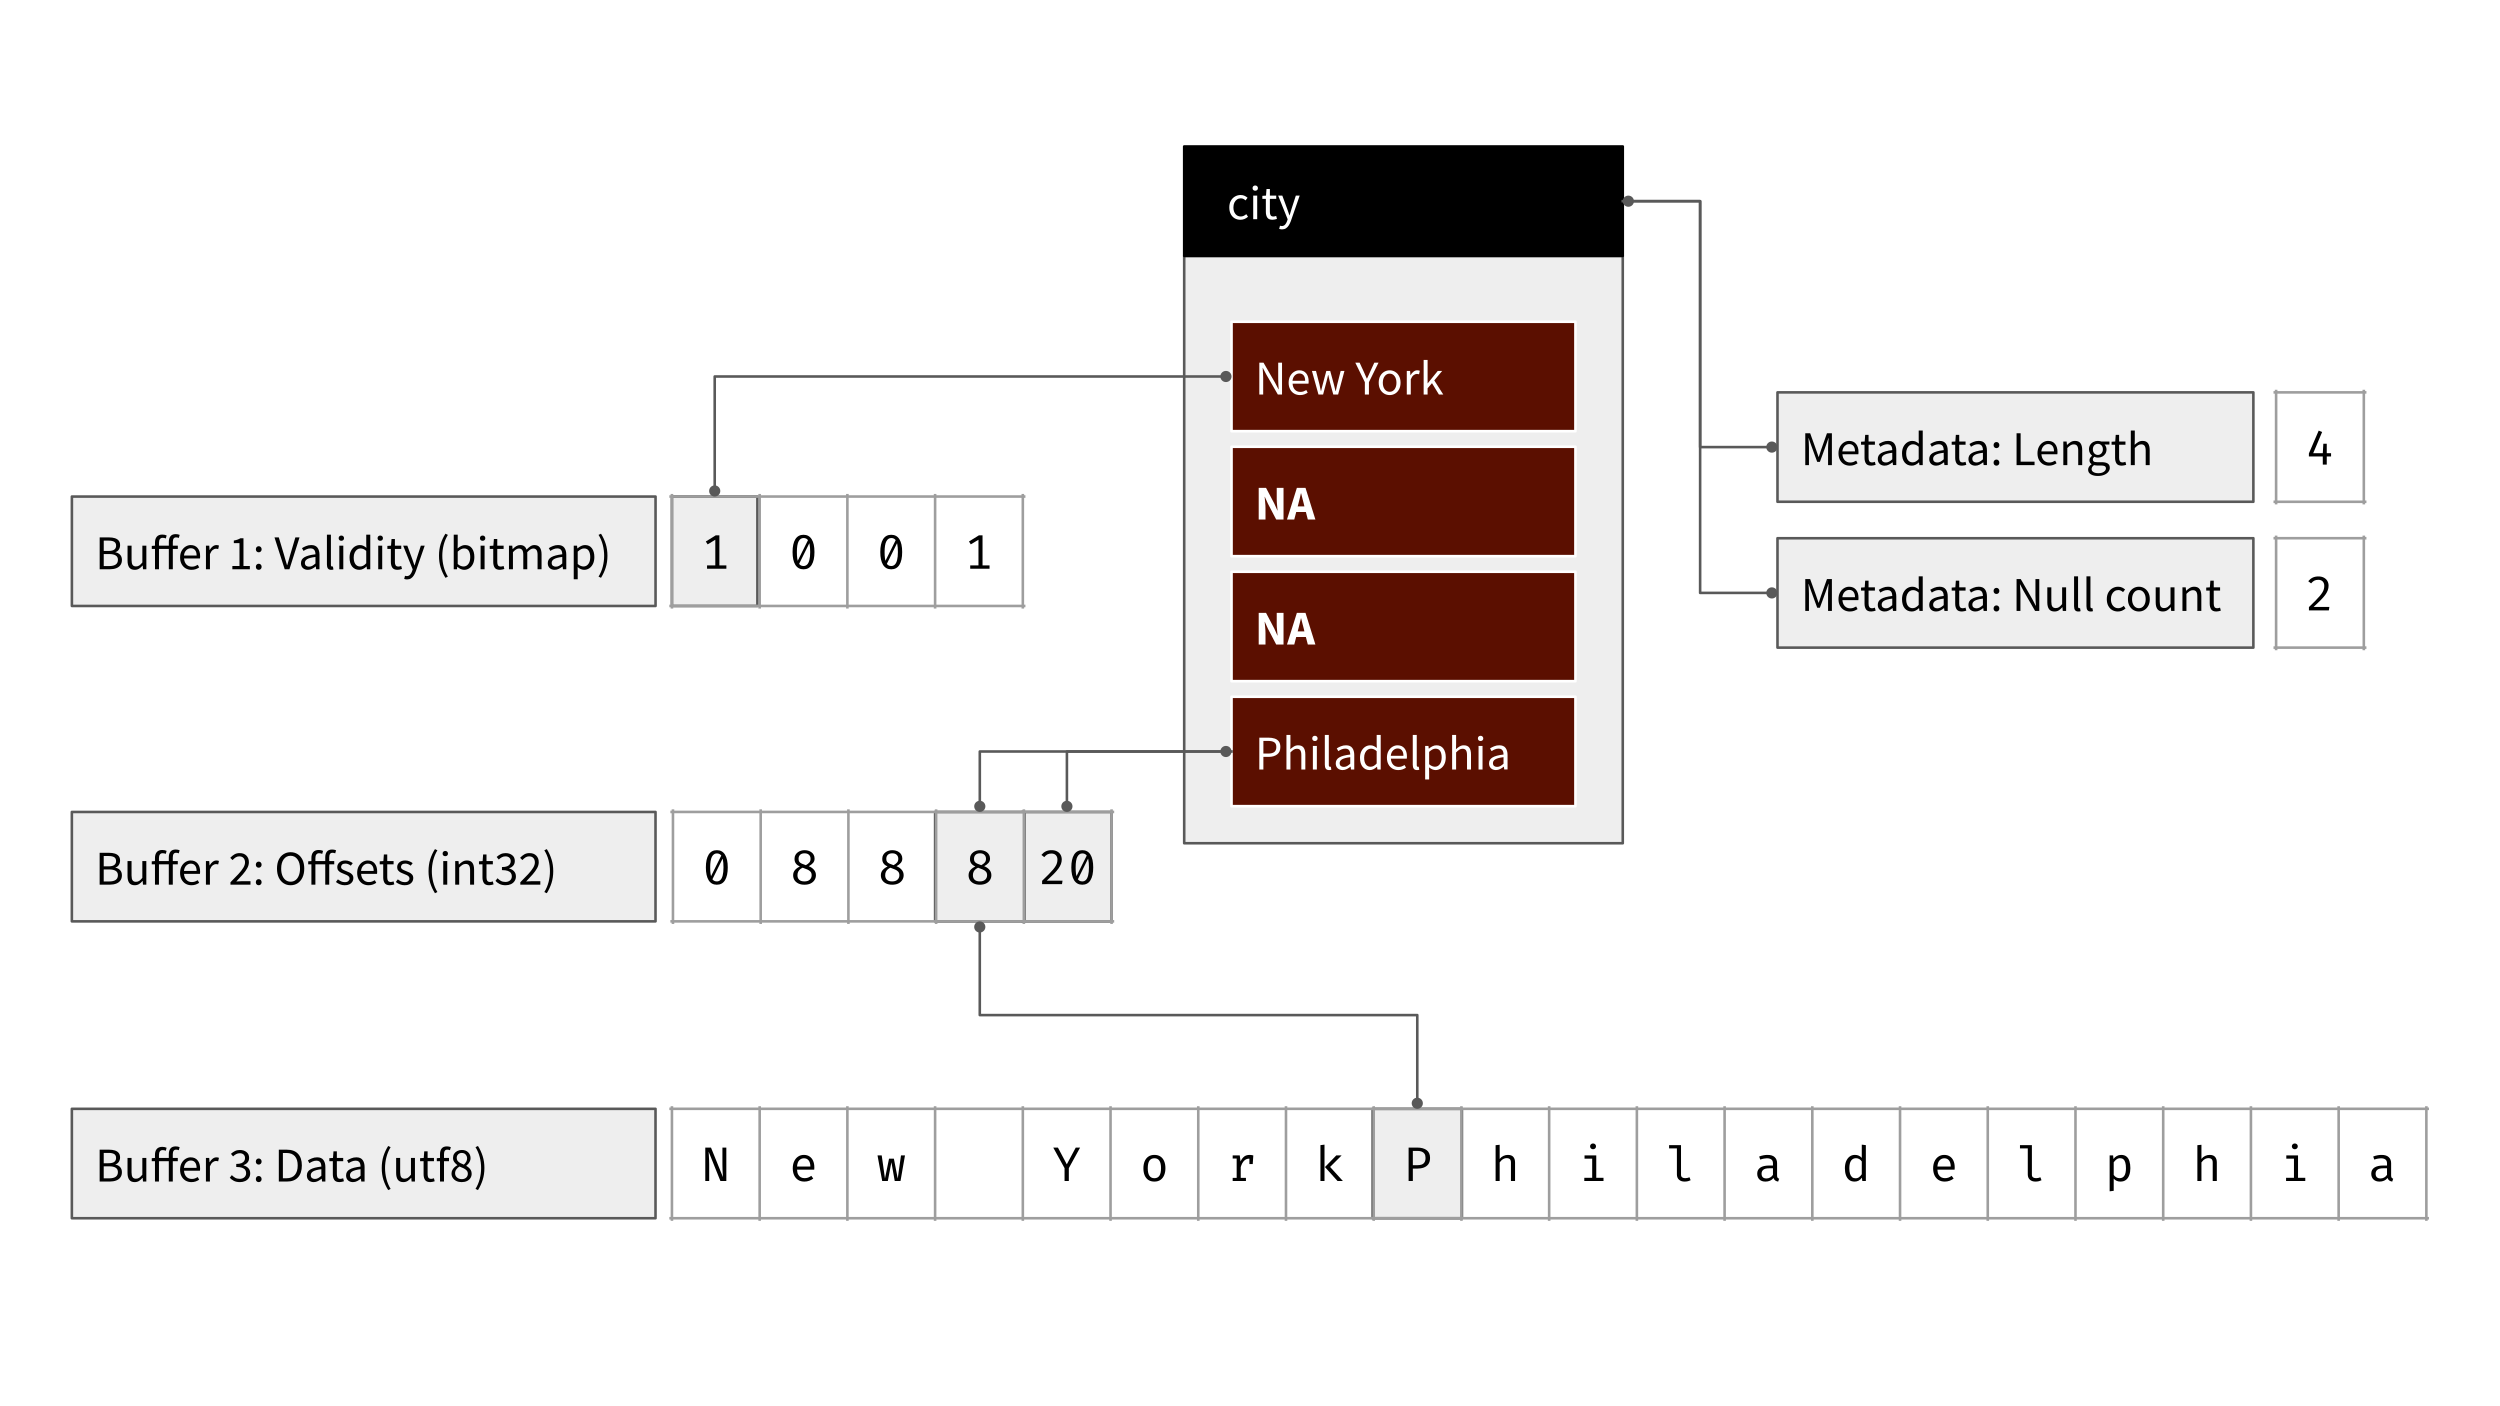 <svg version="1.1" viewBox="0.0 0.0 960.0 540.0" fill="none" stroke="none" stroke-linecap="square" stroke-miterlimit="10" xmlns:xlink="http://www.w3.org/1999/xlink" xmlns="http://www.w3.org/2000/svg"><rect x="0.0" y="0.0" width="960.0" height="540.0" fill="#808080" stroke="none"/><clipPath id="g134ef82c5a1_0_65.0"><path d="m0 0l960.0 0l0 540.0l-960.0 0l0 -540.0z" clip-rule="nonzero"/></clipPath><g clip-path="url(#g134ef82c5a1_0_65.0)"><path fill="#ffffff" d="m0 0l960.0 0l0 540.0l-960.0 0z" fill-rule="evenodd"/><path fill="#eeeeee" d="m527.083 425.785l34.299 0l0 42.016l-34.299 0z" fill-rule="evenodd"/><path stroke="#595959" stroke-width="1.0" stroke-linejoin="round" stroke-linecap="butt" d="m527.083 425.785l34.299 0l0 42.016l-34.299 0z" fill-rule="evenodd"/><path fill="#eeeeee" d="m392.532 311.785l34.306 0l0 42.016l-34.306 0z" fill-rule="evenodd"/><path stroke="#595959" stroke-width="1.0" stroke-linejoin="round" stroke-linecap="butt" d="m392.532 311.785l34.306 0l0 42.016l-34.306 0z" fill-rule="evenodd"/><path fill="#eeeeee" d="m359.083 311.785l34.306 0l0 42.016l-34.306 0z" fill-rule="evenodd"/><path stroke="#595959" stroke-width="1.0" stroke-linejoin="round" stroke-linecap="butt" d="m359.083 311.785l34.306 0l0 42.016l-34.306 0z" fill-rule="evenodd"/><path fill="#eeeeee" d="m258.024 190.672l32.819 0l0 42.016l-32.819 0z" fill-rule="evenodd"/><path stroke="#595959" stroke-width="1.0" stroke-linejoin="round" stroke-linecap="butt" d="m258.024 190.672l32.819 0l0 42.016l-32.819 0z" fill-rule="evenodd"/><path fill="#eeeeee" d="m454.732 98.265l168.409 0l0 225.543l-168.409 0z" fill-rule="evenodd"/><path stroke="#595959" stroke-width="1.0" stroke-linejoin="round" stroke-linecap="butt" d="m454.732 98.265l168.409 0l0 225.543l-168.409 0z" fill-rule="evenodd"/><path fill="#000000" d="m454.732 56.249l168.409 0l0 42.016l-168.409 0z" fill-rule="evenodd"/><path stroke="#000000" stroke-width="1.0" stroke-linejoin="round" stroke-linecap="butt" d="m454.732 56.249l168.409 0l0 42.016l-168.409 0z" fill-rule="evenodd"/><path fill="#ffffff" d="m476.304 84.396q-1.188 0 -2.156 -0.547q-0.969 -0.562 -1.531 -1.625q-0.562 -1.062 -0.562 -2.562q0 -1.531 0.609 -2.594q0.609 -1.062 1.594 -1.625q1.0 -0.562 2.156 -0.562q0.906 0 1.547 0.328q0.641 0.312 1.109 0.734l-0.781 1.016q-0.391 -0.359 -0.828 -0.578q-0.438 -0.219 -0.984 -0.219q-0.828 0 -1.469 0.438q-0.641 0.438 -1.016 1.234q-0.359 0.781 -0.359 1.828q0 1.547 0.781 2.516q0.781 0.953 2.031 0.953q0.625 0 1.156 -0.266q0.547 -0.266 0.969 -0.641l0.672 1.016q-0.625 0.547 -1.375 0.859q-0.734 0.297 -1.562 0.297zm4.929 -0.219l0 -9.062l1.531 0l0 9.062l-1.531 0zm0.781 -10.938q-0.453 0 -0.75 -0.266q-0.281 -0.266 -0.281 -0.734q0 -0.453 0.281 -0.734q0.297 -0.281 0.75 -0.281q0.453 0 0.734 0.281q0.297 0.281 0.297 0.734q0 0.469 -0.297 0.734q-0.281 0.266 -0.734 0.266zm6.668 11.156q-1.469 0 -2.031 -0.828q-0.562 -0.844 -0.562 -2.188l0 -5.016l-1.344 0l0 -1.156l1.406 -0.094l0.188 -2.547l1.297 0l0 2.547l2.438 0l0 1.25l-2.438 0l0 5.031q0 0.844 0.297 1.297q0.312 0.453 1.094 0.453q0.25 0 0.531 -0.078q0.281 -0.078 0.5 -0.156l0.297 1.156q-0.375 0.125 -0.812 0.219q-0.438 0.109 -0.859 0.109zm3.587 3.688q-0.297 0 -0.562 -0.062q-0.266 -0.062 -0.5 -0.125l0.312 -1.219q0.141 0.031 0.328 0.078q0.188 0.047 0.359 0.047q0.766 0 1.266 -0.547q0.5 -0.547 0.781 -1.391l0.203 -0.672l-3.641 -9.078l1.594 0l1.844 5.016q0.203 0.578 0.438 1.25q0.234 0.672 0.438 1.297l0.078 0q0.203 -0.609 0.391 -1.281q0.188 -0.672 0.375 -1.266l1.625 -5.016l1.484 0l-3.406 9.812q-0.328 0.891 -0.766 1.594q-0.438 0.719 -1.078 1.141q-0.641 0.422 -1.562 0.422z" fill-rule="nonzero"/><path stroke="#9e9e9e" stroke-width="1.0" stroke-linecap="butt" d="m258.024 425.286l0 43.013" fill-rule="nonzero"/><path stroke="#9e9e9e" stroke-width="1.0" stroke-linecap="butt" d="m291.709 425.286l0 43.013" fill-rule="nonzero"/><path stroke="#9e9e9e" stroke-width="1.0" stroke-linecap="butt" d="m325.394 425.286l0 43.013" fill-rule="nonzero"/><path stroke="#9e9e9e" stroke-width="1.0" stroke-linecap="butt" d="m359.079 425.286l0 43.013" fill-rule="nonzero"/><path stroke="#9e9e9e" stroke-width="1.0" stroke-linecap="butt" d="m392.764 425.286l0 43.013" fill-rule="nonzero"/><path stroke="#9e9e9e" stroke-width="1.0" stroke-linecap="butt" d="m426.449 425.286l0 43.013" fill-rule="nonzero"/><path stroke="#9e9e9e" stroke-width="1.0" stroke-linecap="butt" d="m460.134 425.286l0 43.013" fill-rule="nonzero"/><path stroke="#9e9e9e" stroke-width="1.0" stroke-linecap="butt" d="m493.819 425.286l0 43.013" fill-rule="nonzero"/><path stroke="#9e9e9e" stroke-width="1.0" stroke-linecap="butt" d="m527.504 425.286l0 43.013" fill-rule="nonzero"/><path stroke="#9e9e9e" stroke-width="1.0" stroke-linecap="butt" d="m561.189 425.286l0 43.013" fill-rule="nonzero"/><path stroke="#9e9e9e" stroke-width="1.0" stroke-linecap="butt" d="m594.874 425.286l0 43.013" fill-rule="nonzero"/><path stroke="#9e9e9e" stroke-width="1.0" stroke-linecap="butt" d="m628.559 425.286l0 43.013" fill-rule="nonzero"/><path stroke="#9e9e9e" stroke-width="1.0" stroke-linecap="butt" d="m662.244 425.286l0 43.013" fill-rule="nonzero"/><path stroke="#9e9e9e" stroke-width="1.0" stroke-linecap="butt" d="m695.929 425.286l0 43.013" fill-rule="nonzero"/><path stroke="#9e9e9e" stroke-width="1.0" stroke-linecap="butt" d="m729.614 425.286l0 43.013" fill-rule="nonzero"/><path stroke="#9e9e9e" stroke-width="1.0" stroke-linecap="butt" d="m763.299 425.286l0 43.013" fill-rule="nonzero"/><path stroke="#9e9e9e" stroke-width="1.0" stroke-linecap="butt" d="m796.984 425.286l0 43.013" fill-rule="nonzero"/><path stroke="#9e9e9e" stroke-width="1.0" stroke-linecap="butt" d="m830.669 425.286l0 43.013" fill-rule="nonzero"/><path stroke="#9e9e9e" stroke-width="1.0" stroke-linecap="butt" d="m864.354 425.286l0 43.013" fill-rule="nonzero"/><path stroke="#9e9e9e" stroke-width="1.0" stroke-linecap="butt" d="m898.039 425.286l0 43.013" fill-rule="nonzero"/><path stroke="#9e9e9e" stroke-width="1.0" stroke-linecap="butt" d="m931.724 425.286l0 43.013" fill-rule="nonzero"/><path stroke="#9e9e9e" stroke-width="1.0" stroke-linecap="butt" d="m257.525 425.785l674.698 0" fill-rule="nonzero"/><path stroke="#9e9e9e" stroke-width="1.0" stroke-linecap="butt" d="m257.525 467.801l674.698 0" fill-rule="nonzero"/><path fill="#000000" d="m276.644 453.513l-4.531 -11.297q0.016 0.219 0.047 0.719q0.031 0.5 0.062 1.188q0.047 0.672 0.078 1.438q0.031 0.766 0.031 1.516l0 6.438l-1.5 0l0 -12.844l2.188 0l4.594 11.344q0 -0.266 -0.062 -0.984q-0.047 -0.734 -0.094 -1.75q-0.047 -1.031 -0.047 -2.188l0 -6.422l1.5 0l0 12.844l-2.266 0z" fill-rule="nonzero"/><path fill="#000000" d="m306.064 449.153q0.047 1.141 0.438 1.875q0.391 0.719 1.031 1.062q0.641 0.328 1.406 0.328q0.75 0 1.359 -0.219q0.609 -0.234 1.25 -0.672l0.75 1.047q-0.703 0.531 -1.578 0.844q-0.875 0.312 -1.812 0.312q-1.422 0 -2.438 -0.641q-1.0 -0.656 -1.531 -1.797q-0.516 -1.156 -0.516 -2.672q0 -1.5 0.531 -2.656q0.531 -1.156 1.484 -1.812q0.969 -0.672 2.266 -0.672q1.25 0 2.141 0.594q0.891 0.578 1.375 1.656q0.484 1.078 0.484 2.562q0 0.25 -0.016 0.469q0 0.219 -0.031 0.391l-6.594 0zm2.672 -4.375q-1.094 0 -1.828 0.781q-0.734 0.766 -0.844 2.391l5.125 0q-0.031 -1.578 -0.688 -2.375q-0.656 -0.797 -1.766 -0.797z" fill-rule="nonzero"/><path fill="#000000" d="m345.796 453.513l-2.219 0l-1.281 -7.203l-1.375 7.203l-2.156 0l-1.797 -9.828l1.609 0l1.25 8.859l1.562 -7.609l1.859 0l1.484 7.609l1.25 -8.859l1.531 0l-1.719 9.828z" fill-rule="nonzero"/><path fill="#000000" d="m410.431 448.56l0 4.953l-1.641 0l0 -4.938l-4.344 -7.906l1.797 0l3.406 6.438l3.438 -6.438l1.672 0l-4.328 7.891z" fill-rule="nonzero"/><path fill="#000000" d="m443.304 443.481q1.391 0 2.328 0.641q0.938 0.625 1.406 1.781q0.484 1.141 0.484 2.688q0 1.5 -0.484 2.672q-0.484 1.156 -1.422 1.812q-0.938 0.656 -2.328 0.656q-1.375 0 -2.328 -0.625q-0.938 -0.641 -1.422 -1.797q-0.469 -1.156 -0.469 -2.688q0 -1.531 0.484 -2.688q0.484 -1.156 1.422 -1.797q0.953 -0.656 2.328 -0.656zm0 1.281q-1.266 0 -1.922 0.938q-0.641 0.938 -0.641 2.922q0 1.938 0.641 2.875q0.641 0.938 1.906 0.938q1.266 0 1.906 -0.938q0.641 -0.938 0.641 -2.906q0 -1.953 -0.641 -2.891q-0.625 -0.938 -1.891 -0.938z" fill-rule="nonzero"/><path fill="#000000" d="m473.348 453.513l0 -1.203l1.531 0l0 -7.422l-1.531 0l0 -1.203l2.719 0l0.297 2.328q0.562 -1.219 1.375 -1.875q0.812 -0.656 2.141 -0.656q0.422 0 0.734 0.062q0.328 0.047 0.656 0.141l-0.453 1.406q-0.312 -0.078 -0.562 -0.125q-0.25 -0.047 -0.578 -0.047q-1.125 0 -1.938 0.812q-0.812 0.797 -1.297 2.422l0 4.156l2.0 0l0 1.203l-5.094 0zm6.422 -6.5l0 -2.141l0.156 -1.188l1.344 0l-0.219 3.328l-1.281 0z" fill-rule="nonzero"/><path fill="#000000" d="m515.174 443.685l-4.422 4.422l4.922 5.406l-2.062 0l-4.828 -5.359l4.344 -4.469l2.047 0zm-6.562 -4.141l0 13.969l-1.562 0l0 -13.781l1.562 -0.188z" fill-rule="nonzero"/><path fill="#000000" d="m547.406 444.638q0 -1.0 -0.391 -1.578q-0.391 -0.594 -1.078 -0.844q-0.672 -0.266 -1.547 -0.266l-1.859 0l0 5.484l1.781 0q0.906 0 1.594 -0.234q0.703 -0.25 1.094 -0.859q0.406 -0.609 0.406 -1.703zm1.734 -0.031q0 1.516 -0.641 2.422q-0.641 0.891 -1.766 1.312q-1.109 0.406 -2.562 0.406l-1.641 0l0 4.766l-1.625 0l0 -12.844l3.281 0q2.297 0 3.625 0.969q1.328 0.969 1.328 2.969z" fill-rule="nonzero"/><path fill="#000000" d="m575.872 439.591l0 5.438q0.578 -0.766 1.422 -1.156q0.844 -0.391 1.719 -0.391q1.438 0 2.094 0.766q0.672 0.766 0.672 2.125l0 7.141l-1.578 0l0 -7.094q0 -0.891 -0.406 -1.297q-0.406 -0.406 -1.281 -0.406q-0.562 0 -1.078 0.25q-0.5 0.25 -0.906 0.625q-0.391 0.375 -0.656 0.766l0 7.156l-1.562 0l0 -13.766l1.562 -0.156z" fill-rule="nonzero"/><path fill="#000000" d="m612.963 443.685l0 8.594l2.781 0l0 1.234l-7.375 0l0 -1.234l3.031 0l0 -7.344l-2.938 0l0 -1.25l4.5 0zm-1.25 -4.594q0.531 0 0.844 0.328q0.312 0.312 0.312 0.766q0 0.469 -0.312 0.797q-0.312 0.328 -0.844 0.328q-0.484 0 -0.812 -0.328q-0.312 -0.328 -0.312 -0.797q0 -0.453 0.312 -0.766q0.328 -0.328 0.812 -0.328z" fill-rule="nonzero"/><path fill="#000000" d="m645.508 439.731l0 11.359q0 0.719 0.453 1.031q0.453 0.297 1.172 0.297q0.438 0 0.844 -0.094q0.406 -0.094 0.797 -0.25l0.422 1.141q-0.391 0.203 -0.984 0.359q-0.594 0.156 -1.344 0.156q-1.312 0 -2.125 -0.719q-0.812 -0.734 -0.812 -2.016l0 -10.016l-3.0 0l0 -1.25l4.578 0z" fill-rule="nonzero"/><path fill="#000000" d="m682.396 451.372q0 0.578 0.188 0.859q0.203 0.266 0.609 0.391l-0.375 1.109q-0.641 -0.094 -1.109 -0.406q-0.469 -0.328 -0.688 -0.984q-0.531 0.688 -1.328 1.047q-0.797 0.344 -1.75 0.344q-1.484 0 -2.328 -0.828q-0.844 -0.844 -0.844 -2.203q0 -1.531 1.172 -2.328q1.188 -0.812 3.438 -0.812l1.438 0l0 -0.828q0 -1.062 -0.625 -1.5q-0.609 -0.453 -1.719 -0.453q-0.484 0 -1.141 0.125q-0.641 0.109 -1.406 0.375l-0.406 -1.172q0.891 -0.344 1.688 -0.484q0.797 -0.141 1.516 -0.141q1.844 0 2.75 0.859q0.922 0.844 0.922 2.312l0 4.719zm-4.062 1.156q0.734 0 1.391 -0.359q0.672 -0.375 1.094 -1.031l0 -2.516l-1.422 0q-1.609 0 -2.281 0.562q-0.672 0.547 -0.672 1.5q0 0.906 0.469 1.375q0.484 0.469 1.422 0.469z" fill-rule="nonzero"/><path fill="#000000" d="m714.925 439.544l1.562 0.188l0 13.781l-1.359 0l-0.156 -1.297q-0.547 0.781 -1.266 1.156q-0.703 0.359 -1.516 0.359q-1.281 0 -2.109 -0.641q-0.828 -0.656 -1.234 -1.797q-0.406 -1.156 -0.406 -2.672q0 -1.484 0.453 -2.641q0.469 -1.156 1.328 -1.828q0.859 -0.672 2.078 -0.672q0.844 0 1.484 0.297q0.641 0.297 1.141 0.859l0 -5.094zm-2.219 5.203q-1.234 0 -1.906 0.969q-0.656 0.953 -0.656 2.906q0 1.266 0.266 2.125q0.281 0.859 0.812 1.297q0.531 0.422 1.281 0.422q0.844 0 1.438 -0.469q0.594 -0.484 0.984 -1.094l0 -4.906q-0.406 -0.594 -0.969 -0.922q-0.562 -0.328 -1.25 -0.328z" fill-rule="nonzero"/><path fill="#000000" d="m743.969 449.153q0.047 1.141 0.438 1.875q0.391 0.719 1.031 1.062q0.641 0.328 1.406 0.328q0.75 0 1.359 -0.219q0.609 -0.234 1.25 -0.672l0.75 1.047q-0.703 0.531 -1.578 0.844q-0.875 0.312 -1.812 0.312q-1.422 0 -2.438 -0.641q-1.0 -0.656 -1.531 -1.797q-0.516 -1.156 -0.516 -2.672q0 -1.5 0.531 -2.656q0.531 -1.156 1.484 -1.812q0.969 -0.672 2.266 -0.672q1.25 0 2.141 0.594q0.891 0.578 1.375 1.656q0.484 1.078 0.484 2.562q0 0.25 -0.016 0.469q0 0.219 -0.031 0.391l-6.594 0zm2.672 -4.375q-1.094 0 -1.828 0.781q-0.734 0.766 -0.844 2.391l5.125 0q-0.031 -1.578 -0.688 -2.375q-0.656 -0.797 -1.766 -0.797z" fill-rule="nonzero"/><path fill="#000000" d="m780.248 439.731l0 11.359q0 0.719 0.453 1.031q0.453 0.297 1.172 0.297q0.438 0 0.844 -0.094q0.406 -0.094 0.797 -0.25l0.422 1.141q-0.391 0.203 -0.984 0.359q-0.594 0.156 -1.344 0.156q-1.312 0 -2.125 -0.719q-0.812 -0.734 -0.812 -2.016l0 -10.016l-3.0 0l0 -1.25l4.578 0z" fill-rule="nonzero"/><path fill="#000000" d="m814.496 443.481q1.312 0 2.078 0.641q0.781 0.625 1.125 1.781q0.359 1.156 0.359 2.688q0 1.484 -0.422 2.656q-0.406 1.156 -1.25 1.828q-0.844 0.656 -2.125 0.656q-1.609 0 -2.594 -1.141l0 4.688l-1.562 0.188l0 -13.781l1.328 0l0.141 1.375q0.531 -0.75 1.281 -1.156q0.75 -0.422 1.641 -0.422zm-0.375 1.266q-0.812 0 -1.438 0.5q-0.609 0.484 -1.016 1.078l0 4.859q0.391 0.578 0.969 0.906q0.578 0.328 1.281 0.328q1.219 0 1.828 -0.922q0.625 -0.938 0.625 -2.906q0 -1.297 -0.25 -2.141q-0.234 -0.859 -0.734 -1.281q-0.484 -0.422 -1.266 -0.422z" fill-rule="nonzero"/><path fill="#000000" d="m845.352 439.591l0 5.438q0.578 -0.766 1.422 -1.156q0.844 -0.391 1.719 -0.391q1.438 0 2.094 0.766q0.672 0.766 0.672 2.125l0 7.141l-1.578 0l0 -7.094q0 -0.891 -0.406 -1.297q-0.406 -0.406 -1.281 -0.406q-0.562 0 -1.078 0.25q-0.5 0.25 -0.906 0.625q-0.391 0.375 -0.656 0.766l0 7.156l-1.562 0l0 -13.766l1.562 -0.156z" fill-rule="nonzero"/><path fill="#000000" d="m882.444 443.685l0 8.594l2.781 0l0 1.234l-7.375 0l0 -1.234l3.031 0l0 -7.344l-2.938 0l0 -1.25l4.5 0zm-1.25 -4.594q0.531 0 0.844 0.328q0.312 0.312 0.312 0.766q0 0.469 -0.312 0.797q-0.312 0.328 -0.844 0.328q-0.484 0 -0.812 -0.328q-0.312 -0.328 -0.312 -0.797q0 -0.453 0.312 -0.766q0.328 -0.328 0.812 -0.328z" fill-rule="nonzero"/><path fill="#000000" d="m918.191 451.372q0 0.578 0.188 0.859q0.203 0.266 0.609 0.391l-0.375 1.109q-0.641 -0.094 -1.109 -0.406q-0.469 -0.328 -0.688 -0.984q-0.531 0.688 -1.328 1.047q-0.797 0.344 -1.75 0.344q-1.484 0 -2.328 -0.828q-0.844 -0.844 -0.844 -2.203q0 -1.531 1.172 -2.328q1.188 -0.812 3.438 -0.812l1.438 0l0 -0.828q0 -1.062 -0.625 -1.5q-0.609 -0.453 -1.719 -0.453q-0.484 0 -1.141 0.125q-0.641 0.109 -1.406 0.375l-0.406 -1.172q0.891 -0.344 1.688 -0.484q0.797 -0.141 1.516 -0.141q1.844 0 2.75 0.859q0.922 0.844 0.922 2.312l0 4.719zm-4.062 1.156q0.734 0 1.391 -0.359q0.672 -0.375 1.094 -1.031l0 -2.516l-1.422 0q-1.609 0 -2.281 0.562q-0.672 0.547 -0.672 1.5q0 0.906 0.469 1.375q0.484 0.469 1.422 0.469z" fill-rule="nonzero"/><path stroke="#9e9e9e" stroke-width="1.0" stroke-linecap="butt" d="m258.024 190.173l0 43.013" fill-rule="nonzero"/><path stroke="#9e9e9e" stroke-width="1.0" stroke-linecap="butt" d="m291.709 190.173l0 43.013" fill-rule="nonzero"/><path stroke="#9e9e9e" stroke-width="1.0" stroke-linecap="butt" d="m325.394 190.173l0 43.013" fill-rule="nonzero"/><path stroke="#9e9e9e" stroke-width="1.0" stroke-linecap="butt" d="m359.079 190.173l0 43.013" fill-rule="nonzero"/><path stroke="#9e9e9e" stroke-width="1.0" stroke-linecap="butt" d="m392.764 190.173l0 43.013" fill-rule="nonzero"/><path stroke="#9e9e9e" stroke-width="1.0" stroke-linecap="butt" d="m257.525 190.672l135.738 0" fill-rule="nonzero"/><path stroke="#9e9e9e" stroke-width="1.0" stroke-linecap="butt" d="m257.525 232.688l135.738 0" fill-rule="nonzero"/><path fill="#000000" d="m276.238 205.556l0 12.469l-1.562 0l0 -10.766l-2.953 1.781l-0.688 -1.109l3.828 -2.375l1.375 0zm2.688 11.562l0 1.281l-7.422 0l0 -1.281l7.422 0z" fill-rule="nonzero"/><path fill="#000000" d="m308.548 205.353q2.078 0 3.141 1.719q1.062 1.703 1.062 4.906q0 3.188 -1.062 4.922q-1.062 1.719 -3.141 1.719q-2.062 0 -3.141 -1.719q-1.062 -1.734 -1.062 -4.922q0 -3.203 1.062 -4.906q1.078 -1.719 3.141 -1.719zm0 1.25q-1.188 0 -1.875 1.266q-0.672 1.25 -0.672 4.109q0 1.438 0.141 2.469q0.156 1.031 0.469 1.672q0.312 0.625 0.797 0.938q0.484 0.297 1.141 0.297q0.812 0 1.375 -0.547q0.578 -0.562 0.875 -1.75q0.312 -1.188 0.312 -3.078q0 -1.922 -0.266 -3.109q-0.266 -1.188 -0.828 -1.719q-0.562 -0.547 -1.469 -0.547zm1.891 0.469l0.422 1.359l-4.094 8.281l-0.578 -1.094l4.25 -8.547z" fill-rule="nonzero"/><path fill="#000000" d="m342.233 205.353q2.078 0 3.141 1.719q1.062 1.703 1.062 4.906q0 3.188 -1.062 4.922q-1.062 1.719 -3.141 1.719q-2.062 0 -3.141 -1.719q-1.062 -1.734 -1.062 -4.922q0 -3.203 1.062 -4.906q1.078 -1.719 3.141 -1.719zm0 1.25q-1.188 0 -1.875 1.266q-0.672 1.25 -0.672 4.109q0 1.438 0.141 2.469q0.156 1.031 0.469 1.672q0.312 0.625 0.797 0.938q0.484 0.297 1.141 0.297q0.812 0 1.375 -0.547q0.578 -0.562 0.875 -1.75q0.312 -1.188 0.312 -3.078q0 -1.922 -0.266 -3.109q-0.266 -1.188 -0.828 -1.719q-0.562 -0.547 -1.469 -0.547zm1.891 0.469l0.422 1.359l-4.094 8.281l-0.578 -1.094l4.25 -8.547z" fill-rule="nonzero"/><path fill="#000000" d="m377.293 205.556l0 12.469l-1.562 0l0 -10.766l-2.953 1.781l-0.688 -1.109l3.828 -2.375l1.375 0zm2.688 11.562l0 1.281l-7.422 0l0 -1.281l7.422 0z" fill-rule="nonzero"/><path fill="#eeeeee" d="m27.604 190.672l224.126 0l0 42.016l-224.126 0z" fill-rule="evenodd"/><path stroke="#595959" stroke-width="1.0" stroke-linejoin="round" stroke-linecap="butt" d="m27.604 190.672l224.126 0l0 42.016l-224.126 0z" fill-rule="evenodd"/><path fill="#000000" d="m38.276 218.6l0 -12.234l3.641 0q1.25 0 2.188 0.297q0.953 0.297 1.484 0.953q0.531 0.656 0.531 1.734q0 0.906 -0.469 1.656q-0.453 0.734 -1.328 1.016l0 0.062q1.109 0.203 1.797 0.938q0.703 0.734 0.703 2.0q0 1.188 -0.594 2.0q-0.578 0.797 -1.625 1.188q-1.047 0.391 -2.422 0.391l-3.906 0zm1.562 -7.031l1.797 0q1.578 0 2.266 -0.531q0.688 -0.547 0.688 -1.484q0 -1.062 -0.719 -1.5q-0.719 -0.453 -2.156 -0.453l-1.875 0l0 3.969zm0 5.797l2.125 0q1.578 0 2.453 -0.578q0.875 -0.594 0.875 -1.828q0 -1.141 -0.875 -1.672q-0.859 -0.531 -2.453 -0.531l-2.125 0l0 4.609zm11.907 1.453q-1.422 0 -2.094 -0.891q-0.672 -0.906 -0.672 -2.656l0 -5.734l1.547 0l0 5.531q0 1.281 0.391 1.859q0.406 0.578 1.297 0.578q0.719 0 1.266 -0.359q0.547 -0.375 1.188 -1.172l0 -6.438l1.531 0l0 9.062l-1.281 0l-0.125 -1.422l-0.062 0q-0.625 0.75 -1.344 1.203q-0.703 0.438 -1.641 0.438zm13.087 -0.219l0 -7.812l-3.781 0l0 7.812l-1.531 0l0 -7.812l-1.234 0l0 -1.156l1.234 -0.094l0 -1.203q0 -1.406 0.688 -2.234q0.703 -0.828 2.125 -0.828q0.938 0 1.656 0.344l-0.312 1.156q-0.562 -0.25 -1.219 -0.25q-0.672 0 -1.047 0.484q-0.359 0.469 -0.359 1.375l0 1.156l3.781 0l0 -1.438q0 -1.391 0.641 -2.188q0.641 -0.812 2.0 -0.812q0.438 0 0.828 0.078q0.391 0.078 0.688 0.219l-0.328 1.172q-0.516 -0.219 -1.031 -0.219q-1.266 0 -1.266 1.75l0 1.438l1.922 0l0 1.25l-1.922 0l0 7.812l-1.531 0zm8.672 0.219q-1.203 0 -2.203 -0.562q-0.984 -0.578 -1.562 -1.641q-0.578 -1.062 -0.578 -2.531q0 -1.484 0.578 -2.547q0.594 -1.078 1.531 -1.656q0.938 -0.578 1.953 -0.578q1.734 0 2.672 1.156q0.953 1.156 0.953 3.109q0 0.234 -0.016 0.469q0 0.234 -0.047 0.406l-6.109 0q0.094 1.438 0.891 2.297q0.812 0.859 2.125 0.859q0.656 0 1.203 -0.203q0.547 -0.203 1.062 -0.516l0.531 1.016q-0.578 0.375 -1.312 0.656q-0.734 0.266 -1.672 0.266zm-2.859 -5.484l4.859 0q0 -1.375 -0.594 -2.094q-0.578 -0.719 -1.641 -0.719q-0.953 0 -1.719 0.734q-0.75 0.734 -0.906 2.078zm8.441 5.266l0 -9.062l1.266 0l0.125 1.641l0.062 0q0.469 -0.859 1.141 -1.359q0.672 -0.516 1.438 -0.516q0.531 0 0.969 0.188l-0.297 1.344q-0.234 -0.062 -0.422 -0.094q-0.172 -0.047 -0.453 -0.047q-0.578 0 -1.203 0.469q-0.625 0.453 -1.094 1.609l0 5.828l-1.531 0zm10.142 0l0 -1.266l2.734 0l0 -8.766l-2.172 0l0 -1.0q0.828 -0.141 1.422 -0.359q0.609 -0.219 1.094 -0.516l1.188 0l0 10.641l2.453 0l0 1.266l-6.719 0zm10.132 -6.516q-0.469 0 -0.797 -0.312q-0.312 -0.328 -0.312 -0.844q0 -0.531 0.312 -0.859q0.328 -0.328 0.797 -0.328q0.453 0 0.781 0.328q0.328 0.328 0.328 0.859q0 0.516 -0.328 0.844q-0.328 0.312 -0.781 0.312zm0 6.734q-0.469 0 -0.797 -0.312q-0.312 -0.328 -0.312 -0.844q0 -0.531 0.312 -0.859q0.328 -0.328 0.797 -0.328q0.453 0 0.781 0.328q0.328 0.328 0.328 0.859q0 0.516 -0.328 0.844q-0.328 0.312 -0.781 0.312zm9.97 -0.219l-3.922 -12.234l1.656 0l1.969 6.594q0.328 1.094 0.578 2.031q0.25 0.938 0.609 2.031l0.078 0q0.328 -1.094 0.594 -2.031q0.266 -0.938 0.578 -2.031l1.953 -6.594l1.594 0l-3.875 12.234l-1.812 0zm8.9 0.219q-1.141 0 -1.906 -0.672q-0.75 -0.688 -0.75 -1.891q0 -1.5 1.328 -2.281q1.344 -0.797 4.234 -1.125q0 -0.578 -0.156 -1.094q-0.156 -0.531 -0.562 -0.844q-0.406 -0.328 -1.141 -0.328q-0.797 0 -1.484 0.297q-0.688 0.297 -1.234 0.672l-0.594 -1.062q0.641 -0.422 1.562 -0.797q0.922 -0.391 2.0 -0.391q1.656 0 2.406 1.031q0.75 1.016 0.75 2.703l0 5.562l-1.266 0l-0.141 -1.078l-0.047 0q-0.641 0.516 -1.391 0.906q-0.75 0.391 -1.609 0.391zm0.438 -1.219q0.656 0 1.234 -0.312q0.578 -0.328 1.234 -0.906l0 -2.516q-2.266 0.281 -3.172 0.844q-0.891 0.547 -0.891 1.422q0 0.766 0.453 1.125q0.469 0.344 1.141 0.344zm8.497 1.219q-0.859 0 -1.25 -0.531q-0.375 -0.531 -0.375 -1.516l0 -11.453l1.531 0l0 11.562q0 0.359 0.125 0.516q0.141 0.156 0.297 0.156q0.078 0 0.141 0q0.062 -0.016 0.203 -0.031l0.203 1.156q-0.156 0.078 -0.359 0.109q-0.203 0.031 -0.516 0.031zm3.132 -0.219l0 -9.062l1.531 0l0 9.062l-1.531 0zm0.781 -10.938q-0.453 0 -0.75 -0.266q-0.281 -0.266 -0.281 -0.734q0 -0.453 0.281 -0.734q0.297 -0.281 0.75 -0.281q0.453 0 0.734 0.281q0.297 0.281 0.297 0.734q0 0.469 -0.297 0.734q-0.281 0.266 -0.734 0.266zm6.902 11.156q-1.703 0 -2.734 -1.234q-1.016 -1.234 -1.016 -3.5q0 -1.469 0.547 -2.547q0.562 -1.078 1.453 -1.656q0.906 -0.578 1.938 -0.578q0.781 0 1.359 0.281q0.578 0.281 1.172 0.766l-0.062 -1.547l0 -3.484l1.547 0l0 13.281l-1.266 0l-0.141 -1.062l-0.047 0q-0.531 0.516 -1.25 0.906q-0.703 0.375 -1.5 0.375zm0.344 -1.281q1.188 0 2.312 -1.25l0 -4.734q-0.578 -0.531 -1.109 -0.734q-0.531 -0.219 -1.094 -0.219q-0.734 0 -1.328 0.438q-0.578 0.438 -0.938 1.219q-0.344 0.766 -0.344 1.812q0 1.625 0.641 2.547q0.656 0.922 1.859 0.922zm6.917 1.062l0 -9.062l1.531 0l0 9.062l-1.531 0zm0.781 -10.938q-0.453 0 -0.75 -0.266q-0.281 -0.266 -0.281 -0.734q0 -0.453 0.281 -0.734q0.297 -0.281 0.75 -0.281q0.453 0 0.734 0.281q0.297 0.281 0.297 0.734q0 0.469 -0.297 0.734q-0.281 0.266 -0.734 0.266zm6.668 11.156q-1.469 0 -2.031 -0.828q-0.562 -0.844 -0.562 -2.188l0 -5.016l-1.344 0l0 -1.156l1.406 -0.094l0.188 -2.547l1.297 0l0 2.547l2.438 0l0 1.25l-2.438 0l0 5.031q0 0.844 0.297 1.297q0.312 0.453 1.094 0.453q0.25 0 0.531 -0.078q0.281 -0.078 0.5 -0.156l0.297 1.156q-0.375 0.125 -0.812 0.219q-0.438 0.109 -0.859 0.109zm3.587 3.688q-0.297 0 -0.562 -0.062q-0.266 -0.062 -0.5 -0.125l0.312 -1.219q0.141 0.031 0.328 0.078q0.188 0.047 0.359 0.047q0.766 0 1.266 -0.547q0.5 -0.547 0.781 -1.391l0.203 -0.672l-3.641 -9.078l1.594 0l1.844 5.016q0.203 0.578 0.438 1.25q0.234 0.672 0.438 1.297l0.078 0q0.203 -0.609 0.391 -1.281q0.188 -0.672 0.375 -1.266l1.625 -5.016l1.484 0l-3.406 9.812q-0.328 0.891 -0.766 1.594q-0.438 0.719 -1.078 1.141q-0.641 0.422 -1.562 0.422zm14.772 -0.625q-1.172 -1.875 -1.828 -3.938q-0.641 -2.062 -0.641 -4.531q0 -2.469 0.641 -4.531q0.656 -2.078 1.828 -3.938l0.938 0.453q-1.078 1.766 -1.609 3.828q-0.531 2.062 -0.531 4.188q0 2.125 0.531 4.188q0.531 2.062 1.609 3.828l-0.938 0.453zm7.2 -3.062q-0.641 0 -1.328 -0.297q-0.672 -0.312 -1.266 -0.859l-0.062 0l-0.125 0.938l-1.234 0l0 -13.281l1.531 0l0 3.625l-0.047 1.641q0.625 -0.547 1.359 -0.906q0.734 -0.375 1.484 -0.375q1.766 0 2.672 1.25q0.922 1.25 0.922 3.359q0 1.547 -0.547 2.656q-0.547 1.094 -1.438 1.672q-0.891 0.578 -1.922 0.578zm-0.266 -1.281q1.125 0 1.859 -0.953q0.734 -0.969 0.734 -2.656q0 -1.484 -0.562 -2.406q-0.547 -0.922 -1.828 -0.922q-0.578 0 -1.172 0.312q-0.594 0.312 -1.25 0.922l0 4.75q0.594 0.516 1.172 0.734q0.594 0.219 1.047 0.219zm6.567 1.062l0 -9.062l1.531 0l0 9.062l-1.531 0zm0.781 -10.938q-0.453 0 -0.75 -0.266q-0.281 -0.266 -0.281 -0.734q0 -0.453 0.281 -0.734q0.297 -0.281 0.75 -0.281q0.453 0 0.734 0.281q0.297 0.281 0.297 0.734q0 0.469 -0.297 0.734q-0.281 0.266 -0.734 0.266zm6.668 11.156q-1.469 0 -2.031 -0.828q-0.562 -0.844 -0.562 -2.188l0 -5.016l-1.344 0l0 -1.156l1.406 -0.094l0.188 -2.547l1.297 0l0 2.547l2.438 0l0 1.25l-2.438 0l0 5.031q0 0.844 0.297 1.297q0.312 0.453 1.094 0.453q0.25 0 0.531 -0.078q0.281 -0.078 0.5 -0.156l0.297 1.156q-0.375 0.125 -0.812 0.219q-0.438 0.109 -0.859 0.109zm3.446 -0.219l0 -9.062l1.266 0l0.125 1.297l0.062 0q0.594 -0.641 1.297 -1.078q0.719 -0.453 1.516 -0.453q1.047 0 1.625 0.469q0.594 0.453 0.875 1.266q0.719 -0.766 1.438 -1.25q0.734 -0.484 1.547 -0.484q1.406 0 2.078 0.906q0.688 0.906 0.688 2.641l0 5.75l-1.531 0l0 -5.547q0 -1.266 -0.406 -1.844q-0.406 -0.578 -1.266 -0.578q-1.016 0 -2.281 1.406l0 6.562l-1.531 0l0 -5.547q0 -1.266 -0.406 -1.844q-0.406 -0.578 -1.297 -0.578q-1.0 0 -2.266 1.406l0 6.562l-1.531 0zm17.56 0.219q-1.141 0 -1.906 -0.672q-0.75 -0.688 -0.75 -1.891q0 -1.5 1.328 -2.281q1.344 -0.797 4.234 -1.125q0 -0.578 -0.156 -1.094q-0.156 -0.531 -0.562 -0.844q-0.406 -0.328 -1.141 -0.328q-0.797 0 -1.484 0.297q-0.688 0.297 -1.234 0.672l-0.594 -1.062q0.641 -0.422 1.562 -0.797q0.922 -0.391 2.0 -0.391q1.656 0 2.406 1.031q0.75 1.016 0.75 2.703l0 5.562l-1.266 0l-0.141 -1.078l-0.047 0q-0.641 0.516 -1.391 0.906q-0.75 0.391 -1.609 0.391zm0.438 -1.219q0.656 0 1.234 -0.312q0.578 -0.328 1.234 -0.906l0 -2.516q-2.266 0.281 -3.172 0.844q-0.891 0.547 -0.891 1.422q0 0.766 0.453 1.125q0.469 0.344 1.141 0.344zm6.872 4.828l0 -12.891l1.266 0l0.125 1.047l0.062 0q0.609 -0.531 1.344 -0.906q0.75 -0.375 1.547 -0.375q1.75 0 2.656 1.266q0.922 1.266 0.922 3.359q0 1.531 -0.547 2.641q-0.547 1.094 -1.438 1.672q-0.891 0.578 -1.922 0.578q-0.641 0 -1.266 -0.266q-0.625 -0.281 -1.266 -0.781l0.047 1.594l0 3.062l-1.531 0zm3.75 -4.891q1.125 0 1.859 -0.953q0.734 -0.969 0.734 -2.656q0 -1.484 -0.562 -2.406q-0.547 -0.922 -1.828 -0.922q-0.578 0 -1.172 0.312q-0.578 0.312 -1.25 0.922l0 4.75q0.609 0.516 1.188 0.734q0.578 0.219 1.031 0.219zm6.729 4.344l-0.953 -0.453q1.094 -1.766 1.625 -3.828q0.531 -2.062 0.531 -4.188q0 -2.125 -0.531 -4.188q-0.531 -2.062 -1.625 -3.828l0.953 -0.453q1.156 1.859 1.812 3.938q0.656 2.062 0.656 4.531q0 2.469 -0.656 4.531q-0.656 2.062 -1.812 3.938z" fill-rule="nonzero"/><path fill="#eeeeee" d="m27.593 311.785l224.126 0l0 42.016l-224.126 0z" fill-rule="evenodd"/><path stroke="#595959" stroke-width="1.0" stroke-linejoin="round" stroke-linecap="butt" d="m27.593 311.785l224.126 0l0 42.016l-224.126 0z" fill-rule="evenodd"/><path fill="#000000" d="m38.265 339.713l0 -12.234l3.641 0q1.25 0 2.188 0.297q0.953 0.297 1.484 0.953q0.531 0.656 0.531 1.734q0 0.906 -0.469 1.656q-0.453 0.734 -1.328 1.016l0 0.062q1.109 0.203 1.797 0.938q0.703 0.734 0.703 2.0q0 1.188 -0.594 2.0q-0.578 0.797 -1.625 1.188q-1.047 0.391 -2.422 0.391l-3.906 0zm1.562 -7.031l1.797 0q1.578 0 2.266 -0.531q0.688 -0.547 0.688 -1.484q0 -1.062 -0.719 -1.5q-0.719 -0.453 -2.156 -0.453l-1.875 0l0 3.969zm0 5.797l2.125 0q1.578 0 2.453 -0.578q0.875 -0.594 0.875 -1.828q0 -1.141 -0.875 -1.672q-0.859 -0.531 -2.453 -0.531l-2.125 0l0 4.609zm11.907 1.453q-1.422 0 -2.094 -0.891q-0.672 -0.906 -0.672 -2.656l0 -5.734l1.547 0l0 5.531q0 1.281 0.391 1.859q0.406 0.578 1.297 0.578q0.719 0 1.266 -0.359q0.547 -0.375 1.188 -1.172l0 -6.438l1.531 0l0 9.062l-1.281 0l-0.125 -1.422l-0.062 0q-0.625 0.75 -1.344 1.203q-0.703 0.438 -1.641 0.438zm13.087 -0.219l0 -7.812l-3.781 0l0 7.812l-1.531 0l0 -7.812l-1.234 0l0 -1.156l1.234 -0.094l0 -1.203q0 -1.406 0.688 -2.234q0.703 -0.828 2.125 -0.828q0.938 0 1.656 0.344l-0.312 1.156q-0.562 -0.25 -1.219 -0.25q-0.672 0 -1.047 0.484q-0.359 0.469 -0.359 1.375l0 1.156l3.781 0l0 -1.438q0 -1.391 0.641 -2.188q0.641 -0.812 2.0 -0.812q0.438 0 0.828 0.078q0.391 0.078 0.688 0.219l-0.328 1.172q-0.516 -0.219 -1.031 -0.219q-1.266 0 -1.266 1.75l0 1.438l1.922 0l0 1.25l-1.922 0l0 7.812l-1.531 0zm8.672 0.219q-1.203 0 -2.203 -0.562q-0.984 -0.578 -1.562 -1.641q-0.578 -1.062 -0.578 -2.531q0 -1.484 0.578 -2.547q0.594 -1.078 1.531 -1.656q0.938 -0.578 1.953 -0.578q1.734 0 2.672 1.156q0.953 1.156 0.953 3.109q0 0.234 -0.016 0.469q0 0.234 -0.047 0.406l-6.109 0q0.094 1.438 0.891 2.297q0.812 0.859 2.125 0.859q0.656 0 1.203 -0.203q0.547 -0.203 1.062 -0.516l0.531 1.016q-0.578 0.375 -1.312 0.656q-0.734 0.266 -1.672 0.266zm-2.859 -5.484l4.859 0q0 -1.375 -0.594 -2.094q-0.578 -0.719 -1.641 -0.719q-0.953 0 -1.719 0.734q-0.75 0.734 -0.906 2.078zm8.441 5.266l0 -9.062l1.266 0l0.125 1.641l0.062 0q0.469 -0.859 1.141 -1.359q0.672 -0.516 1.438 -0.516q0.531 0 0.969 0.188l-0.297 1.344q-0.234 -0.062 -0.422 -0.094q-0.172 -0.047 -0.453 -0.047q-0.578 0 -1.203 0.469q-0.625 0.453 -1.094 1.609l0 5.828l-1.531 0zm9.424 0l0 -0.922q1.781 -1.781 3.031 -3.125q1.25 -1.359 1.906 -2.453q0.656 -1.094 0.656 -2.047q0 -1.031 -0.562 -1.672q-0.562 -0.656 -1.703 -0.656q-0.734 0 -1.375 0.422q-0.625 0.422 -1.156 1.016l-0.875 -0.875q0.75 -0.828 1.594 -1.312q0.844 -0.5 2.0 -0.5q1.672 0 2.609 0.969q0.953 0.953 0.953 2.531q0 1.125 -0.625 2.281q-0.625 1.141 -1.719 2.406q-1.078 1.25 -2.5 2.719q0.484 -0.031 1.0 -0.062q0.531 -0.047 1.0 -0.047l3.453 0l0 1.328l-7.688 0zm10.85 -6.516q-0.469 0 -0.797 -0.312q-0.312 -0.328 -0.312 -0.844q0 -0.531 0.312 -0.859q0.328 -0.328 0.797 -0.328q0.453 0 0.781 0.328q0.328 0.328 0.328 0.859q0 0.516 -0.328 0.844q-0.328 0.312 -0.781 0.312zm0 6.734q-0.469 0 -0.797 -0.312q-0.312 -0.328 -0.312 -0.844q0 -0.531 0.312 -0.859q0.328 -0.328 0.797 -0.328q0.453 0 0.781 0.328q0.328 0.328 0.328 0.859q0 0.516 -0.328 0.844q-0.328 0.312 -0.781 0.312zm12.236 0q-1.516 0 -2.703 -0.781q-1.188 -0.781 -1.859 -2.219q-0.656 -1.438 -0.656 -3.391q0 -1.969 0.656 -3.375q0.672 -1.406 1.859 -2.156q1.188 -0.766 2.703 -0.766q1.562 0 2.734 0.766q1.172 0.75 1.844 2.156q0.672 1.406 0.672 3.375q0 1.953 -0.672 3.391q-0.672 1.438 -1.844 2.219q-1.172 0.781 -2.734 0.781zm0 -1.359q1.109 0 1.922 -0.625q0.812 -0.625 1.25 -1.75q0.453 -1.125 0.453 -2.656q0 -2.281 -1.0 -3.594q-0.984 -1.328 -2.625 -1.328q-1.641 0 -2.625 1.328q-0.984 1.312 -0.984 3.594q0 1.531 0.438 2.656q0.453 1.125 1.266 1.75q0.828 0.625 1.906 0.625zm13.31 1.141l0 -7.812l-3.781 0l0 7.812l-1.531 0l0 -7.812l-1.234 0l0 -1.156l1.234 -0.094l0 -1.203q0 -1.406 0.688 -2.234q0.703 -0.828 2.125 -0.828q0.938 0 1.656 0.344l-0.312 1.156q-0.562 -0.25 -1.219 -0.25q-0.672 0 -1.047 0.484q-0.359 0.469 -0.359 1.375l0 1.156l3.781 0l0 -1.438q0 -1.391 0.641 -2.188q0.641 -0.812 2.0 -0.812q0.438 0 0.828 0.078q0.391 0.078 0.688 0.219l-0.328 1.172q-0.516 -0.219 -1.031 -0.219q-1.266 0 -1.266 1.75l0 1.438l1.922 0l0 1.25l-1.922 0l0 7.812l-1.531 0zm7.487 0.219q-0.984 0 -1.859 -0.359q-0.875 -0.359 -1.531 -0.891l0.766 -1.016q0.609 0.469 1.234 0.781q0.641 0.297 1.438 0.297q0.891 0 1.344 -0.422q0.453 -0.422 0.453 -1.0q0 -0.469 -0.312 -0.781q-0.312 -0.312 -0.797 -0.531q-0.469 -0.219 -0.969 -0.406q-0.625 -0.234 -1.25 -0.547q-0.609 -0.312 -1.0 -0.797q-0.391 -0.5 -0.391 -1.266q0 -1.094 0.828 -1.828q0.828 -0.75 2.297 -0.75q0.844 0 1.562 0.312q0.734 0.297 1.266 0.719l-0.75 0.969q-0.469 -0.359 -0.984 -0.578q-0.5 -0.219 -1.094 -0.219q-0.859 0 -1.266 0.391q-0.391 0.391 -0.391 0.906q0 0.438 0.281 0.703q0.281 0.266 0.719 0.469q0.453 0.203 0.953 0.406q0.656 0.234 1.281 0.547q0.641 0.312 1.062 0.828q0.422 0.5 0.422 1.359q0 0.734 -0.391 1.359q-0.375 0.609 -1.109 0.984q-0.734 0.359 -1.812 0.359zm9.114 0q-1.203 0 -2.203 -0.562q-0.984 -0.578 -1.562 -1.641q-0.578 -1.062 -0.578 -2.531q0 -1.484 0.578 -2.547q0.594 -1.078 1.531 -1.656q0.938 -0.578 1.953 -0.578q1.734 0 2.672 1.156q0.953 1.156 0.953 3.109q0 0.234 -0.016 0.469q0 0.234 -0.047 0.406l-6.109 0q0.094 1.438 0.891 2.297q0.812 0.859 2.125 0.859q0.656 0 1.203 -0.203q0.547 -0.203 1.062 -0.516l0.531 1.016q-0.578 0.375 -1.312 0.656q-0.734 0.266 -1.672 0.266zm-2.859 -5.484l4.859 0q0 -1.375 -0.594 -2.094q-0.578 -0.719 -1.641 -0.719q-0.953 0 -1.719 0.734q-0.75 0.734 -0.906 2.078zm11.114 5.484q-1.469 0 -2.031 -0.828q-0.562 -0.844 -0.562 -2.188l0 -5.016l-1.344 0l0 -1.156l1.406 -0.094l0.188 -2.547l1.297 0l0 2.547l2.438 0l0 1.25l-2.438 0l0 5.031q0 0.844 0.297 1.297q0.312 0.453 1.094 0.453q0.25 0 0.531 -0.078q0.281 -0.078 0.5 -0.156l0.297 1.156q-0.375 0.125 -0.812 0.219q-0.438 0.109 -0.859 0.109zm5.635 0q-0.984 0 -1.859 -0.359q-0.875 -0.359 -1.531 -0.891l0.766 -1.016q0.609 0.469 1.234 0.781q0.641 0.297 1.438 0.297q0.891 0 1.344 -0.422q0.453 -0.422 0.453 -1.0q0 -0.469 -0.312 -0.781q-0.312 -0.312 -0.797 -0.531q-0.469 -0.219 -0.969 -0.406q-0.625 -0.234 -1.25 -0.547q-0.609 -0.312 -1.0 -0.797q-0.391 -0.5 -0.391 -1.266q0 -1.094 0.828 -1.828q0.828 -0.75 2.297 -0.75q0.844 0 1.562 0.312q0.734 0.297 1.266 0.719l-0.75 0.969q-0.469 -0.359 -0.984 -0.578q-0.5 -0.219 -1.094 -0.219q-0.859 0 -1.266 0.391q-0.391 0.391 -0.391 0.906q0 0.438 0.281 0.703q0.281 0.266 0.719 0.469q0.453 0.203 0.953 0.406q0.656 0.234 1.281 0.547q0.641 0.312 1.062 0.828q0.422 0.5 0.422 1.359q0 0.734 -0.391 1.359q-0.375 0.609 -1.109 0.984q-0.734 0.359 -1.812 0.359zm11.642 3.062q-1.172 -1.875 -1.828 -3.938q-0.641 -2.062 -0.641 -4.531q0 -2.469 0.641 -4.531q0.656 -2.078 1.828 -3.938l0.938 0.453q-1.078 1.766 -1.609 3.828q-0.531 2.062 -0.531 4.188q0 2.125 0.531 4.188q0.531 2.062 1.609 3.828l-0.938 0.453zm3.184 -3.281l0 -9.062l1.531 0l0 9.062l-1.531 0zm0.781 -10.938q-0.453 0 -0.75 -0.266q-0.281 -0.266 -0.281 -0.734q0 -0.453 0.281 -0.734q0.297 -0.281 0.75 -0.281q0.453 0 0.734 0.281q0.297 0.281 0.297 0.734q0 0.469 -0.297 0.734q-0.281 0.266 -0.734 0.266zm3.808 10.938l0 -9.062l1.266 0l0.125 1.297l0.062 0q0.656 -0.641 1.375 -1.078q0.734 -0.453 1.672 -0.453q1.438 0 2.094 0.906q0.656 0.906 0.656 2.641l0 5.75l-1.531 0l0 -5.547q0 -1.266 -0.406 -1.844q-0.406 -0.578 -1.297 -0.578q-0.703 0 -1.25 0.359q-0.547 0.359 -1.234 1.047l0 6.562l-1.531 0zm13.064 0.219q-1.469 0 -2.031 -0.828q-0.562 -0.844 -0.562 -2.188l0 -5.016l-1.344 0l0 -1.156l1.406 -0.094l0.188 -2.547l1.297 0l0 2.547l2.438 0l0 1.25l-2.438 0l0 5.031q0 0.844 0.297 1.297q0.312 0.453 1.094 0.453q0.25 0 0.531 -0.078q0.281 -0.078 0.5 -0.156l0.297 1.156q-0.375 0.125 -0.812 0.219q-0.438 0.109 -0.859 0.109zm6.321 0q-1.422 0 -2.375 -0.5q-0.953 -0.516 -1.547 -1.172l0.781 -1.016q0.547 0.562 1.266 1.0q0.734 0.422 1.781 0.422q1.078 0 1.766 -0.594q0.688 -0.594 0.688 -1.594q0 -0.703 -0.359 -1.234q-0.359 -0.531 -1.188 -0.828q-0.828 -0.297 -2.25 -0.297l0 -1.172q1.266 0 2.0 -0.297q0.734 -0.312 1.047 -0.812q0.328 -0.5 0.328 -1.125q0 -0.875 -0.547 -1.375q-0.547 -0.5 -1.5 -0.5q-0.75 0 -1.375 0.344q-0.625 0.328 -1.172 0.875l-0.812 -0.984q0.688 -0.641 1.516 -1.062q0.844 -0.422 1.891 -0.422q1.547 0 2.547 0.797q1.016 0.781 1.016 2.219q0 1.094 -0.594 1.781q-0.594 0.688 -1.562 1.062l0 0.078q1.078 0.234 1.828 1.016q0.75 0.766 0.75 2.0q0 1.047 -0.531 1.812q-0.516 0.766 -1.406 1.172q-0.891 0.406 -1.984 0.406zm5.616 -0.219l0 -0.922q1.781 -1.781 3.031 -3.125q1.25 -1.359 1.906 -2.453q0.656 -1.094 0.656 -2.047q0 -1.031 -0.562 -1.672q-0.562 -0.656 -1.703 -0.656q-0.734 0 -1.375 0.422q-0.625 0.422 -1.156 1.016l-0.875 -0.875q0.75 -0.828 1.594 -1.312q0.844 -0.5 2.0 -0.5q1.672 0 2.609 0.969q0.953 0.953 0.953 2.531q0 1.125 -0.625 2.281q-0.625 1.141 -1.719 2.406q-1.078 1.25 -2.5 2.719q0.484 -0.031 1.0 -0.062q0.531 -0.047 1.0 -0.047l3.453 0l0 1.328l-7.688 0zm10.178 3.281l-0.953 -0.453q1.094 -1.766 1.625 -3.828q0.531 -2.062 0.531 -4.188q0 -2.125 -0.531 -4.188q-0.531 -2.062 -1.625 -3.828l0.953 -0.453q1.156 1.859 1.812 3.938q0.656 2.062 0.656 4.531q0 2.469 -0.656 4.531q-0.656 2.062 -1.812 3.938z" fill-rule="nonzero"/><path fill="#eeeeee" d="m27.593 425.785l224.126 0l0 42.016l-224.126 0z" fill-rule="evenodd"/><path stroke="#595959" stroke-width="1.0" stroke-linejoin="round" stroke-linecap="butt" d="m27.593 425.785l224.126 0l0 42.016l-224.126 0z" fill-rule="evenodd"/><path fill="#000000" d="m38.265 453.713l0 -12.234l3.641 0q1.25 0 2.188 0.297q0.953 0.297 1.484 0.953q0.531 0.656 0.531 1.734q0 0.906 -0.469 1.656q-0.453 0.734 -1.328 1.016l0 0.062q1.109 0.203 1.797 0.938q0.703 0.734 0.703 2.0q0 1.188 -0.594 2.0q-0.578 0.797 -1.625 1.188q-1.047 0.391 -2.422 0.391l-3.906 0zm1.562 -7.031l1.797 0q1.578 0 2.266 -0.531q0.688 -0.547 0.688 -1.484q0 -1.062 -0.719 -1.5q-0.719 -0.453 -2.156 -0.453l-1.875 0l0 3.969zm0 5.797l2.125 0q1.578 0 2.453 -0.578q0.875 -0.594 0.875 -1.828q0 -1.141 -0.875 -1.672q-0.859 -0.531 -2.453 -0.531l-2.125 0l0 4.609zm11.907 1.453q-1.422 0 -2.094 -0.891q-0.672 -0.906 -0.672 -2.656l0 -5.734l1.547 0l0 5.531q0 1.281 0.391 1.859q0.406 0.578 1.297 0.578q0.719 0 1.266 -0.359q0.547 -0.375 1.188 -1.172l0 -6.438l1.531 0l0 9.062l-1.281 0l-0.125 -1.422l-0.062 0q-0.625 0.75 -1.344 1.203q-0.703 0.438 -1.641 0.438zm13.087 -0.219l0 -7.812l-3.781 0l0 7.812l-1.531 0l0 -7.812l-1.234 0l0 -1.156l1.234 -0.094l0 -1.203q0 -1.406 0.688 -2.234q0.703 -0.828 2.125 -0.828q0.938 0 1.656 0.344l-0.312 1.156q-0.562 -0.25 -1.219 -0.25q-0.672 0 -1.047 0.484q-0.359 0.469 -0.359 1.375l0 1.156l3.781 0l0 -1.438q0 -1.391 0.641 -2.188q0.641 -0.812 2.0 -0.812q0.438 0 0.828 0.078q0.391 0.078 0.688 0.219l-0.328 1.172q-0.516 -0.219 -1.031 -0.219q-1.266 0 -1.266 1.75l0 1.438l1.922 0l0 1.25l-1.922 0l0 7.812l-1.531 0zm8.672 0.219q-1.203 0 -2.203 -0.562q-0.984 -0.578 -1.562 -1.641q-0.578 -1.062 -0.578 -2.531q0 -1.484 0.578 -2.547q0.594 -1.078 1.531 -1.656q0.938 -0.578 1.953 -0.578q1.734 0 2.672 1.156q0.953 1.156 0.953 3.109q0 0.234 -0.016 0.469q0 0.234 -0.047 0.406l-6.109 0q0.094 1.438 0.891 2.297q0.812 0.859 2.125 0.859q0.656 0 1.203 -0.203q0.547 -0.203 1.062 -0.516l0.531 1.016q-0.578 0.375 -1.312 0.656q-0.734 0.266 -1.672 0.266zm-2.859 -5.484l4.859 0q0 -1.375 -0.594 -2.094q-0.578 -0.719 -1.641 -0.719q-0.953 0 -1.719 0.734q-0.75 0.734 -0.906 2.078zm8.441 5.266l0 -9.062l1.266 0l0.125 1.641l0.062 0q0.469 -0.859 1.141 -1.359q0.672 -0.516 1.438 -0.516q0.531 0 0.969 0.188l-0.297 1.344q-0.234 -0.062 -0.422 -0.094q-0.172 -0.047 -0.453 -0.047q-0.578 0 -1.203 0.469q-0.625 0.453 -1.094 1.609l0 5.828l-1.531 0zm13.08 0.219q-1.422 0 -2.375 -0.5q-0.953 -0.516 -1.547 -1.172l0.781 -1.016q0.547 0.562 1.266 1.0q0.734 0.422 1.781 0.422q1.078 0 1.766 -0.594q0.688 -0.594 0.688 -1.594q0 -0.703 -0.359 -1.234q-0.359 -0.531 -1.188 -0.828q-0.828 -0.297 -2.25 -0.297l0 -1.172q1.266 0 2.0 -0.297q0.734 -0.312 1.047 -0.812q0.328 -0.5 0.328 -1.125q0 -0.875 -0.547 -1.375q-0.547 -0.5 -1.5 -0.5q-0.75 0 -1.375 0.344q-0.625 0.328 -1.172 0.875l-0.812 -0.984q0.688 -0.641 1.516 -1.062q0.844 -0.422 1.891 -0.422q1.547 0 2.547 0.797q1.016 0.781 1.016 2.219q0 1.094 -0.594 1.781q-0.594 0.688 -1.562 1.062l0 0.078q1.078 0.234 1.828 1.016q0.75 0.766 0.75 2.0q0 1.047 -0.531 1.812q-0.516 0.766 -1.406 1.172q-0.891 0.406 -1.984 0.406zm7.194 -6.734q-0.469 0 -0.797 -0.312q-0.312 -0.328 -0.312 -0.844q0 -0.531 0.312 -0.859q0.328 -0.328 0.797 -0.328q0.453 0 0.781 0.328q0.328 0.328 0.328 0.859q0 0.516 -0.328 0.844q-0.328 0.312 -0.781 0.312zm0 6.734q-0.469 0 -0.797 -0.312q-0.312 -0.328 -0.312 -0.844q0 -0.531 0.312 -0.859q0.328 -0.328 0.797 -0.328q0.453 0 0.781 0.328q0.328 0.328 0.328 0.859q0 0.516 -0.328 0.844q-0.328 0.312 -0.781 0.312zm7.72 -0.219l0 -12.234l3.062 0q2.844 0 4.312 1.578q1.469 1.578 1.469 4.484q0 2.922 -1.469 4.547q-1.453 1.625 -4.234 1.625l-3.141 0zm1.562 -1.266l1.391 0q2.141 0 3.219 -1.297q1.078 -1.297 1.078 -3.609q0 -2.312 -1.078 -3.547q-1.078 -1.25 -3.219 -1.25l-1.391 0l0 9.703zm11.864 1.484q-1.141 0 -1.906 -0.672q-0.75 -0.688 -0.75 -1.891q0 -1.5 1.328 -2.281q1.344 -0.797 4.234 -1.125q0 -0.578 -0.156 -1.094q-0.156 -0.531 -0.562 -0.844q-0.406 -0.328 -1.141 -0.328q-0.797 0 -1.484 0.297q-0.688 0.297 -1.234 0.672l-0.594 -1.062q0.641 -0.422 1.562 -0.797q0.922 -0.391 2.0 -0.391q1.656 0 2.406 1.031q0.75 1.016 0.75 2.703l0 5.562l-1.266 0l-0.141 -1.078l-0.047 0q-0.641 0.516 -1.391 0.906q-0.75 0.391 -1.609 0.391zm0.438 -1.219q0.656 0 1.234 -0.312q0.578 -0.328 1.234 -0.906l0 -2.516q-2.266 0.281 -3.172 0.844q-0.891 0.547 -0.891 1.422q0 0.766 0.453 1.125q0.469 0.344 1.141 0.344zm9.47 1.219q-1.469 0 -2.031 -0.828q-0.562 -0.844 -0.562 -2.188l0 -5.016l-1.344 0l0 -1.156l1.406 -0.094l0.187 -2.547l1.297 0l0 2.547l2.438 0l0 1.25l-2.438 0l0 5.031q0 0.844 0.297 1.297q0.312 0.453 1.094 0.453q0.25 0 0.531 -0.078q0.281 -0.078 0.5 -0.156l0.297 1.156q-0.375 0.125 -0.812 0.219q-0.438 0.109 -0.859 0.109zm5.148 0q-1.141 0 -1.906 -0.672q-0.75 -0.688 -0.75 -1.891q0 -1.5 1.328 -2.281q1.344 -0.797 4.234 -1.125q0 -0.578 -0.156 -1.094q-0.156 -0.531 -0.562 -0.844q-0.406 -0.328 -1.141 -0.328q-0.797 0 -1.484 0.297q-0.688 0.297 -1.234 0.672l-0.594 -1.062q0.641 -0.422 1.562 -0.797q0.922 -0.391 2.0 -0.391q1.656 0 2.406 1.031q0.75 1.016 0.75 2.703l0 5.562l-1.266 0l-0.141 -1.078l-0.047 0q-0.641 0.516 -1.391 0.906q-0.75 0.391 -1.609 0.391zm0.438 -1.219q0.656 0 1.234 -0.312q0.578 -0.328 1.234 -0.906l0 -2.516q-2.266 0.281 -3.172 0.844q-0.891 0.547 -0.891 1.422q0 0.766 0.453 1.125q0.469 0.344 1.141 0.344zm13.072 4.281q-1.172 -1.875 -1.828 -3.938q-0.641 -2.062 -0.641 -4.531q0 -2.469 0.641 -4.531q0.656 -2.078 1.828 -3.938l0.938 0.453q-1.078 1.766 -1.609 3.828q-0.531 2.062 -0.531 4.188q0 2.125 0.531 4.188q0.531 2.062 1.609 3.828l-0.938 0.453zm5.825 -3.062q-1.422 0 -2.094 -0.891q-0.672 -0.906 -0.672 -2.656l0 -5.734l1.547 0l0 5.531q0 1.281 0.391 1.859q0.406 0.578 1.297 0.578q0.719 0 1.266 -0.359q0.547 -0.375 1.188 -1.172l0 -6.438l1.531 0l0 9.062l-1.281 0l-0.125 -1.422l-0.062 0q-0.625 0.75 -1.344 1.203q-0.703 0.438 -1.641 0.438zm10.368 0q-1.469 0 -2.031 -0.828q-0.562 -0.844 -0.562 -2.188l0 -5.016l-1.344 0l0 -1.156l1.406 -0.094l0.188 -2.547l1.297 0l0 2.547l2.438 0l0 1.25l-2.438 0l0 5.031q0 0.844 0.297 1.297q0.312 0.453 1.094 0.453q0.25 0 0.531 -0.078q0.281 -0.078 0.5 -0.156l0.297 1.156q-0.375 0.125 -0.812 0.219q-0.438 0.109 -0.859 0.109zm3.712 -0.219l0 -7.812l-1.234 0l0 -1.156l1.234 -0.094l0 -1.438q0 -1.391 0.641 -2.188q0.641 -0.812 2.0 -0.812q0.438 0 0.828 0.078q0.391 0.078 0.688 0.219l-0.344 1.172q-0.5 -0.219 -1.016 -0.219q-1.266 0 -1.266 1.75l0 1.438l1.922 0l0 1.25l-1.922 0l0 7.812l-1.531 0zm8.323 0.219q-1.125 0 -2.0 -0.406q-0.875 -0.422 -1.391 -1.172q-0.516 -0.75 -0.516 -1.688q0 -0.781 0.328 -1.375q0.328 -0.609 0.828 -1.062q0.516 -0.469 1.078 -0.766l0 -0.078q-0.656 -0.469 -1.156 -1.141q-0.5 -0.672 -0.5 -1.594q0 -0.922 0.438 -1.609q0.453 -0.688 1.219 -1.062q0.766 -0.391 1.719 -0.391q1.547 0 2.453 0.906q0.906 0.891 0.906 2.266q0 0.609 -0.266 1.172q-0.25 0.547 -0.625 0.984q-0.375 0.438 -0.75 0.719l0 0.078q0.547 0.297 1.0 0.703q0.469 0.406 0.766 0.984q0.297 0.562 0.297 1.359q0 0.875 -0.469 1.609q-0.469 0.734 -1.344 1.156q-0.859 0.406 -2.016 0.406zm0.828 -6.719q0.594 -0.531 0.922 -1.125q0.328 -0.609 0.328 -1.25q0 -0.875 -0.547 -1.484q-0.531 -0.625 -1.516 -0.625q-0.828 0 -1.375 0.531q-0.547 0.516 -0.547 1.391q0 0.703 0.375 1.172q0.391 0.469 1.016 0.797q0.641 0.328 1.344 0.594zm-0.797 5.578q1.047 0 1.688 -0.578q0.641 -0.594 0.641 -1.5q0 -0.766 -0.453 -1.25q-0.438 -0.484 -1.172 -0.844q-0.734 -0.359 -1.594 -0.688q-0.719 0.469 -1.203 1.125q-0.469 0.641 -0.469 1.469q0 0.984 0.734 1.625q0.75 0.641 1.828 0.641zm6.225 4.203l-0.953 -0.453q1.094 -1.766 1.625 -3.828q0.531 -2.062 0.531 -4.188q0 -2.125 -0.531 -4.188q-0.531 -2.062 -1.625 -3.828l0.953 -0.453q1.156 1.859 1.812 3.938q0.656 2.062 0.656 4.531q0 2.469 -0.656 4.531q-0.656 2.062 -1.812 3.938z" fill-rule="nonzero"/><path fill="#5b0f00" d="m472.906 123.564l132.063 0l0 42.016l-132.063 0z" fill-rule="evenodd"/><path stroke="#ffffff" stroke-width="1.0" stroke-linejoin="round" stroke-linecap="butt" d="m472.906 123.564l132.063 0l0 42.016l-132.063 0z" fill-rule="evenodd"/><path fill="#ffffff" d="m483.577 151.492l0 -12.234l1.609 0l4.422 7.688l1.328 2.531l0.078 0q-0.062 -0.938 -0.125 -1.922q-0.062 -1.0 -0.062 -1.969l0 -6.328l1.469 0l0 12.234l-1.609 0l-4.438 -7.703l-1.328 -2.516l-0.062 0q0.062 0.906 0.125 1.875q0.078 0.969 0.078 1.938l0 6.406l-1.484 0zm15.602 0.219q-1.203 0 -2.203 -0.562q-0.984 -0.578 -1.562 -1.641q-0.578 -1.062 -0.578 -2.531q0 -1.484 0.578 -2.547q0.594 -1.078 1.531 -1.656q0.938 -0.578 1.953 -0.578q1.734 0 2.672 1.156q0.953 1.156 0.953 3.109q0 0.234 -0.016 0.469q0 0.234 -0.047 0.406l-6.109 0q0.094 1.438 0.891 2.297q0.812 0.859 2.125 0.859q0.656 0 1.203 -0.203q0.547 -0.203 1.062 -0.516l0.531 1.016q-0.578 0.375 -1.312 0.656q-0.734 0.266 -1.672 0.266zm-2.859 -5.484l4.859 0q0 -1.375 -0.594 -2.094q-0.578 -0.719 -1.641 -0.719q-0.953 0 -1.719 0.734q-0.75 0.734 -0.906 2.078zm9.972 5.266l-2.516 -9.062l1.562 0l1.344 5.234q0.141 0.641 0.266 1.266q0.141 0.625 0.281 1.25l0.062 0q0.156 -0.625 0.297 -1.25q0.156 -0.625 0.328 -1.266l1.391 -5.234l1.5 0l1.422 5.234q0.156 0.641 0.312 1.266q0.172 0.625 0.312 1.25l0.078 0q0.141 -0.625 0.281 -1.25q0.141 -0.625 0.281 -1.266l1.328 -5.234l1.453 0l-2.438 9.062l-1.859 0l-1.312 -4.875q-0.156 -0.641 -0.297 -1.281q-0.141 -0.641 -0.312 -1.328l-0.078 0q-0.141 0.688 -0.297 1.344q-0.141 0.641 -0.328 1.297l-1.281 4.844l-1.781 0zm17.814 0l0 -4.734l-3.672 -7.5l1.656 0l1.594 3.453q0.297 0.672 0.578 1.328q0.297 0.641 0.594 1.328l0.078 0q0.312 -0.688 0.625 -1.328q0.312 -0.656 0.594 -1.328l1.578 -3.453l1.625 0l-3.688 7.5l0 4.734l-1.562 0zm9.521 0.219q-1.109 0 -2.078 -0.547q-0.953 -0.562 -1.547 -1.625q-0.578 -1.062 -0.578 -2.562q0 -1.531 0.578 -2.594q0.594 -1.062 1.547 -1.625q0.969 -0.562 2.078 -0.562q1.109 0 2.062 0.562q0.953 0.562 1.531 1.625q0.594 1.062 0.594 2.594q0 1.5 -0.594 2.562q-0.578 1.062 -1.531 1.625q-0.953 0.547 -2.062 0.547zm0 -1.266q1.172 0 1.891 -0.953q0.719 -0.969 0.719 -2.516q0 -1.562 -0.719 -2.531q-0.719 -0.969 -1.891 -0.969q-1.156 0 -1.891 0.969q-0.734 0.969 -0.734 2.531q0 1.547 0.734 2.516q0.734 0.953 1.891 0.953zm6.58 1.047l0 -9.062l1.266 0l0.125 1.641l0.062 0q0.469 -0.859 1.141 -1.359q0.672 -0.516 1.438 -0.516q0.531 0 0.969 0.188l-0.297 1.344q-0.234 -0.062 -0.422 -0.094q-0.172 -0.047 -0.453 -0.047q-0.578 0 -1.203 0.469q-0.625 0.453 -1.094 1.609l0 5.828l-1.531 0zm6.474 0l0 -13.281l1.516 0l0 8.984l0.047 0l3.859 -4.766l1.703 0l-3.047 3.641l3.453 5.422l-1.672 0l-2.656 -4.359l-1.688 1.969l0 2.391l-1.516 0z" fill-rule="nonzero"/><path fill="#5b0f00" d="m472.906 171.564l132.063 0l0 42.016l-132.063 0z" fill-rule="evenodd"/><path stroke="#ffffff" stroke-width="1.0" stroke-linejoin="round" stroke-linecap="butt" d="m472.906 171.564l132.063 0l0 42.016l-132.063 0z" fill-rule="evenodd"/><path fill="#ffffff" d="m483.343 199.492l0 -12.156l2.812 0l3.172 6.031l1.203 2.688l0.062 0q-0.062 -0.969 -0.203 -2.156q-0.125 -1.203 -0.125 -2.281l0 -4.281l2.609 0l0 12.156l-2.812 0l-3.172 -6.062l-1.203 -2.656l-0.062 0q0.094 1.016 0.203 2.172q0.125 1.156 0.125 2.234l0 4.312l-2.609 0zm15.266 -6.156l-0.297 1.125l2.578 0l-0.266 -1.125q-0.25 -0.922 -0.5 -1.938q-0.25 -1.031 -0.5 -1.984l-0.062 0q-0.234 0.969 -0.469 1.984q-0.234 1.016 -0.484 1.938zm-4.406 6.156l3.797 -12.156l3.312 0l3.797 12.156l-2.906 0l-0.75 -2.891l-3.703 0l-0.75 2.891l-2.797 0z" fill-rule="nonzero"/><path fill="#5b0f00" d="m472.906 219.564l132.063 0l0 42.016l-132.063 0z" fill-rule="evenodd"/><path stroke="#ffffff" stroke-width="1.0" stroke-linejoin="round" stroke-linecap="butt" d="m472.906 219.564l132.063 0l0 42.016l-132.063 0z" fill-rule="evenodd"/><path fill="#ffffff" d="m483.343 247.492l0 -12.156l2.812 0l3.172 6.031l1.203 2.688l0.062 0q-0.062 -0.969 -0.203 -2.156q-0.125 -1.203 -0.125 -2.281l0 -4.281l2.609 0l0 12.156l-2.812 0l-3.172 -6.062l-1.203 -2.656l-0.062 0q0.094 1.016 0.203 2.172q0.125 1.156 0.125 2.234l0 4.312l-2.609 0zm15.266 -6.156l-0.297 1.125l2.578 0l-0.266 -1.125q-0.25 -0.922 -0.5 -1.938q-0.25 -1.031 -0.5 -1.984l-0.062 0q-0.234 0.969 -0.469 1.984q-0.234 1.016 -0.484 1.938zm-4.406 6.156l3.797 -12.156l3.312 0l3.797 12.156l-2.906 0l-0.75 -2.891l-3.703 0l-0.75 2.891l-2.797 0z" fill-rule="nonzero"/><path fill="#5b0f00" d="m472.906 267.564l132.063 0l0 42.016l-132.063 0z" fill-rule="evenodd"/><path stroke="#ffffff" stroke-width="1.0" stroke-linejoin="round" stroke-linecap="butt" d="m472.906 267.564l132.063 0l0 42.016l-132.063 0z" fill-rule="evenodd"/><path fill="#ffffff" d="m483.577 295.492l0 -12.234l3.5 0q1.375 0 2.391 0.344q1.031 0.328 1.609 1.125q0.578 0.781 0.578 2.125q0 1.922 -1.25 2.859q-1.25 0.938 -3.25 0.938l-2.016 0l0 4.844l-1.562 0zm1.562 -6.125l1.828 0q1.594 0 2.359 -0.594q0.781 -0.609 0.781 -1.922q0 -1.328 -0.812 -1.828q-0.812 -0.516 -2.406 -0.516l-1.75 0l0 4.859zm8.856 6.125l0 -13.281l1.531 0l0 3.625l-0.062 1.859q0.656 -0.609 1.375 -1.047q0.719 -0.453 1.656 -0.453q1.438 0 2.094 0.906q0.656 0.906 0.656 2.641l0 5.75l-1.531 0l0 -5.547q0 -1.266 -0.406 -1.844q-0.406 -0.578 -1.297 -0.578q-0.703 0 -1.25 0.359q-0.547 0.359 -1.234 1.047l0 6.562l-1.531 0zm10.149 0l0 -9.062l1.531 0l0 9.062l-1.531 0zm0.781 -10.938q-0.453 0 -0.75 -0.266q-0.281 -0.266 -0.281 -0.734q0 -0.453 0.281 -0.734q0.297 -0.281 0.75 -0.281q0.453 0 0.734 0.281q0.297 0.281 0.297 0.734q0 0.469 -0.297 0.734q-0.281 0.266 -0.734 0.266zm5.433 11.156q-0.859 0 -1.25 -0.531q-0.375 -0.531 -0.375 -1.516l0 -11.453l1.531 0l0 11.562q0 0.359 0.125 0.516q0.141 0.156 0.297 0.156q0.078 0 0.141 0q0.062 -0.016 0.203 -0.031l0.203 1.156q-0.156 0.078 -0.359 0.109q-0.203 0.031 -0.516 0.031zm5.226 0q-1.141 0 -1.906 -0.672q-0.75 -0.688 -0.75 -1.891q0 -1.5 1.328 -2.281q1.344 -0.797 4.234 -1.125q0 -0.578 -0.156 -1.094q-0.156 -0.531 -0.562 -0.844q-0.406 -0.328 -1.141 -0.328q-0.797 0 -1.484 0.297q-0.688 0.297 -1.234 0.672l-0.594 -1.062q0.641 -0.422 1.562 -0.797q0.922 -0.391 2.0 -0.391q1.656 0 2.406 1.031q0.75 1.016 0.75 2.703l0 5.562l-1.266 0l-0.141 -1.078l-0.047 0q-0.641 0.516 -1.391 0.906q-0.75 0.391 -1.609 0.391zm0.438 -1.219q0.656 0 1.234 -0.312q0.578 -0.328 1.234 -0.906l0 -2.516q-2.266 0.281 -3.172 0.844q-0.891 0.547 -0.891 1.422q0 0.766 0.453 1.125q0.469 0.344 1.141 0.344zm9.965 1.219q-1.703 0 -2.734 -1.234q-1.016 -1.234 -1.016 -3.5q0 -1.469 0.547 -2.547q0.562 -1.078 1.453 -1.656q0.906 -0.578 1.938 -0.578q0.781 0 1.359 0.281q0.578 0.281 1.172 0.766l-0.062 -1.547l0 -3.484l1.547 0l0 13.281l-1.266 0l-0.141 -1.062l-0.047 0q-0.531 0.516 -1.25 0.906q-0.703 0.375 -1.5 0.375zm0.344 -1.281q1.188 0 2.312 -1.25l0 -4.734q-0.578 -0.531 -1.109 -0.734q-0.531 -0.219 -1.094 -0.219q-0.734 0 -1.328 0.438q-0.578 0.438 -0.938 1.219q-0.344 0.766 -0.344 1.812q0 1.625 0.641 2.547q0.656 0.922 1.859 0.922zm10.589 1.281q-1.203 0 -2.203 -0.562q-0.984 -0.578 -1.562 -1.641q-0.578 -1.062 -0.578 -2.531q0 -1.484 0.578 -2.547q0.594 -1.078 1.531 -1.656q0.938 -0.578 1.953 -0.578q1.734 0 2.672 1.156q0.953 1.156 0.953 3.109q0 0.234 -0.016 0.469q0 0.234 -0.047 0.406l-6.109 0q0.094 1.438 0.891 2.297q0.812 0.859 2.125 0.859q0.656 0 1.203 -0.203q0.547 -0.203 1.062 -0.516l0.531 1.016q-0.578 0.375 -1.312 0.656q-0.734 0.266 -1.672 0.266zm-2.859 -5.484l4.859 0q0 -1.375 -0.594 -2.094q-0.578 -0.719 -1.641 -0.719q-0.953 0 -1.719 0.734q-0.75 0.734 -0.906 2.078zm10.066 5.484q-0.859 0 -1.25 -0.531q-0.375 -0.531 -0.375 -1.516l0 -11.453l1.531 0l0 11.562q0 0.359 0.125 0.516q0.141 0.156 0.297 0.156q0.078 0 0.141 0q0.062 -0.016 0.203 -0.031l0.203 1.156q-0.156 0.078 -0.359 0.109q-0.203 0.031 -0.516 0.031zm3.132 3.609l0 -12.891l1.266 0l0.125 1.047l0.062 0q0.609 -0.531 1.344 -0.906q0.75 -0.375 1.547 -0.375q1.75 0 2.656 1.266q0.922 1.266 0.922 3.359q0 1.531 -0.547 2.641q-0.547 1.094 -1.438 1.672q-0.891 0.578 -1.922 0.578q-0.641 0 -1.266 -0.266q-0.625 -0.281 -1.266 -0.781l0.047 1.594l0 3.062l-1.531 0zm3.75 -4.891q1.125 0 1.859 -0.953q0.734 -0.969 0.734 -2.656q0 -1.484 -0.562 -2.406q-0.547 -0.922 -1.828 -0.922q-0.578 0 -1.172 0.312q-0.578 0.312 -1.25 0.922l0 4.75q0.609 0.516 1.188 0.734q0.578 0.219 1.031 0.219zm6.604 1.062l0 -13.281l1.531 0l0 3.625l-0.062 1.859q0.656 -0.609 1.375 -1.047q0.719 -0.453 1.656 -0.453q1.438 0 2.094 0.906q0.656 0.906 0.656 2.641l0 5.75l-1.531 0l0 -5.547q0 -1.266 -0.406 -1.844q-0.406 -0.578 -1.297 -0.578q-0.703 0 -1.25 0.359q-0.547 0.359 -1.234 1.047l0 6.562l-1.531 0zm10.149 0l0 -9.062l1.531 0l0 9.062l-1.531 0zm0.781 -10.938q-0.453 0 -0.75 -0.266q-0.281 -0.266 -0.281 -0.734q0 -0.453 0.281 -0.734q0.297 -0.281 0.75 -0.281q0.453 0 0.734 0.281q0.297 0.281 0.297 0.734q0 0.469 -0.297 0.734q-0.281 0.266 -0.734 0.266zm5.902 11.156q-1.141 0 -1.906 -0.672q-0.75 -0.688 -0.75 -1.891q0 -1.5 1.328 -2.281q1.344 -0.797 4.234 -1.125q0 -0.578 -0.156 -1.094q-0.156 -0.531 -0.562 -0.844q-0.406 -0.328 -1.141 -0.328q-0.797 0 -1.484 0.297q-0.688 0.297 -1.234 0.672l-0.594 -1.062q0.641 -0.422 1.562 -0.797q0.922 -0.391 2.0 -0.391q1.656 0 2.406 1.031q0.75 1.016 0.75 2.703l0 5.562l-1.266 0l-0.141 -1.078l-0.047 0q-0.641 0.516 -1.391 0.906q-0.75 0.391 -1.609 0.391zm0.438 -1.219q0.656 0 1.234 -0.312q0.578 -0.328 1.234 -0.906l0 -2.516q-2.266 0.281 -3.172 0.844q-0.891 0.547 -0.891 1.422q0 0.766 0.453 1.125q0.469 0.344 1.141 0.344z" fill-rule="nonzero"/><path fill="#000000" fill-opacity="0.0" d="m472.906 144.572l-198.457 0l0 46.11" fill-rule="evenodd"/><path stroke="#595959" stroke-width="1.0" stroke-linejoin="round" stroke-linecap="butt" d="m469.116 144.572l-194.667 0l0 42.32" fill-rule="evenodd"/><path fill="#595959" stroke="#595959" stroke-width="1.0" stroke-linecap="butt" d="m472.406 144.572c0 0.909 -0.737 1.645 -1.645 1.645c-0.909 0 -1.645 -0.736 -1.645 -1.645c0 -0.909 0.736 -1.645 1.645 -1.645c0.909 0 1.645 0.736 1.645 1.645z" fill-rule="nonzero"/><path fill="#595959" stroke="#595959" stroke-width="1.0" stroke-linecap="butt" d="m274.449 190.182c-0.909 0 -1.645 -0.736 -1.645 -1.645c0 -0.909 0.736 -1.645 1.645 -1.645c0.909 0 1.645 0.736 1.645 1.645c0 0.909 -0.736 1.645 -1.645 1.645z" fill-rule="nonzero"/><path stroke="#9e9e9e" stroke-width="1.0" stroke-linecap="butt" d="m258.417 311.286l0 43.013" fill-rule="nonzero"/><path stroke="#9e9e9e" stroke-width="1.0" stroke-linecap="butt" d="m292.102 311.286l0 43.013" fill-rule="nonzero"/><path stroke="#9e9e9e" stroke-width="1.0" stroke-linecap="butt" d="m325.787 311.286l0 43.013" fill-rule="nonzero"/><path stroke="#9e9e9e" stroke-width="1.0" stroke-linecap="butt" d="m359.472 311.286l0 43.013" fill-rule="nonzero"/><path stroke="#9e9e9e" stroke-width="1.0" stroke-linecap="butt" d="m393.157 311.286l0 43.013" fill-rule="nonzero"/><path stroke="#9e9e9e" stroke-width="1.0" stroke-linecap="butt" d="m426.843 311.286l0 43.013" fill-rule="nonzero"/><path stroke="#9e9e9e" stroke-width="1.0" stroke-linecap="butt" d="m257.919 311.785l169.423 0" fill-rule="nonzero"/><path stroke="#9e9e9e" stroke-width="1.0" stroke-linecap="butt" d="m257.919 353.801l169.423 0" fill-rule="nonzero"/><path fill="#000000" d="m275.257 326.466q2.078 0 3.141 1.719q1.062 1.703 1.062 4.906q0 3.188 -1.062 4.922q-1.062 1.719 -3.141 1.719q-2.062 0 -3.141 -1.719q-1.062 -1.734 -1.062 -4.922q0 -3.203 1.062 -4.906q1.078 -1.719 3.141 -1.719zm0 1.25q-1.188 0 -1.875 1.266q-0.672 1.25 -0.672 4.109q0 1.438 0.141 2.469q0.156 1.031 0.469 1.672q0.312 0.625 0.797 0.938q0.484 0.297 1.141 0.297q0.812 0 1.375 -0.547q0.578 -0.562 0.875 -1.75q0.312 -1.188 0.312 -3.078q0 -1.922 -0.266 -3.109q-0.266 -1.188 -0.828 -1.719q-0.562 -0.547 -1.469 -0.547zm1.891 0.469l0.422 1.359l-4.094 8.281l-0.578 -1.094l4.25 -8.547z" fill-rule="nonzero"/><path fill="#000000" d="m312.801 329.731q0 0.922 -0.578 1.609q-0.578 0.688 -1.656 1.281q1.266 0.516 2.0 1.391q0.75 0.859 0.75 2.062q0 1.047 -0.547 1.875q-0.531 0.828 -1.516 1.312q-0.984 0.469 -2.344 0.469q-1.375 0 -2.359 -0.484q-0.969 -0.484 -1.484 -1.297q-0.5 -0.828 -0.5 -1.859q0 -1.172 0.703 -1.984q0.703 -0.828 1.875 -1.359q-1.016 -0.484 -1.531 -1.172q-0.516 -0.688 -0.516 -1.766q0 -0.891 0.359 -1.516q0.359 -0.625 0.922 -1.031q0.578 -0.422 1.25 -0.609q0.688 -0.188 1.312 -0.188q0.703 0 1.391 0.188q0.688 0.188 1.234 0.594q0.562 0.391 0.891 1.016q0.344 0.609 0.344 1.469zm-1.125 6.359q0 -0.875 -0.453 -1.375q-0.438 -0.5 -1.219 -0.828q-0.766 -0.344 -1.781 -0.688q-0.531 0.234 -0.984 0.609q-0.453 0.375 -0.734 0.938q-0.281 0.547 -0.281 1.359q0 1.094 0.672 1.734q0.672 0.625 2.0 0.625q1.344 0 2.062 -0.672q0.719 -0.688 0.719 -1.703zm-5.031 -6.266q0 0.734 0.328 1.156q0.344 0.422 0.984 0.688q0.641 0.266 1.5 0.562q0.891 -0.516 1.344 -1.047q0.453 -0.531 0.453 -1.406q0 -0.969 -0.609 -1.531q-0.594 -0.578 -1.703 -0.578q-1.094 0 -1.703 0.578q-0.594 0.562 -0.594 1.578z" fill-rule="nonzero"/><path fill="#000000" d="m346.486 329.731q0 0.922 -0.578 1.609q-0.578 0.688 -1.656 1.281q1.266 0.516 2.0 1.391q0.75 0.859 0.75 2.062q0 1.047 -0.547 1.875q-0.531 0.828 -1.516 1.312q-0.984 0.469 -2.344 0.469q-1.375 0 -2.359 -0.484q-0.969 -0.484 -1.484 -1.297q-0.5 -0.828 -0.5 -1.859q0 -1.172 0.703 -1.984q0.703 -0.828 1.875 -1.359q-1.016 -0.484 -1.531 -1.172q-0.516 -0.688 -0.516 -1.766q0 -0.891 0.359 -1.516q0.359 -0.625 0.922 -1.031q0.578 -0.422 1.25 -0.609q0.688 -0.188 1.312 -0.188q0.703 0 1.391 0.188q0.688 0.188 1.234 0.594q0.562 0.391 0.891 1.016q0.344 0.609 0.344 1.469zm-1.125 6.359q0 -0.875 -0.453 -1.375q-0.438 -0.5 -1.219 -0.828q-0.766 -0.344 -1.781 -0.688q-0.531 0.234 -0.984 0.609q-0.453 0.375 -0.734 0.938q-0.281 0.547 -0.281 1.359q0 1.094 0.672 1.734q0.672 0.625 2.0 0.625q1.344 0 2.062 -0.672q0.719 -0.688 0.719 -1.703zm-5.031 -6.266q0 0.734 0.328 1.156q0.344 0.422 0.984 0.688q0.641 0.266 1.5 0.562q0.891 -0.516 1.344 -1.047q0.453 -0.531 0.453 -1.406q0 -0.969 -0.609 -1.531q-0.594 -0.578 -1.703 -0.578q-1.094 0 -1.703 0.578q-0.594 0.562 -0.594 1.578z" fill-rule="nonzero"/><path fill="#000000" d="m380.171 329.731q0 0.922 -0.578 1.609q-0.578 0.688 -1.656 1.281q1.266 0.516 2.0 1.391q0.75 0.859 0.75 2.062q0 1.047 -0.547 1.875q-0.531 0.828 -1.516 1.312q-0.984 0.469 -2.344 0.469q-1.375 0 -2.359 -0.484q-0.969 -0.484 -1.484 -1.297q-0.5 -0.828 -0.5 -1.859q0 -1.172 0.703 -1.984q0.703 -0.828 1.875 -1.359q-1.016 -0.484 -1.531 -1.172q-0.516 -0.688 -0.516 -1.766q0 -0.891 0.359 -1.516q0.359 -0.625 0.922 -1.031q0.578 -0.422 1.25 -0.609q0.688 -0.188 1.312 -0.188q0.703 0 1.391 0.188q0.688 0.188 1.234 0.594q0.562 0.391 0.891 1.016q0.344 0.609 0.344 1.469zm-1.125 6.359q0 -0.875 -0.453 -1.375q-0.438 -0.5 -1.219 -0.828q-0.766 -0.344 -1.781 -0.688q-0.531 0.234 -0.984 0.609q-0.453 0.375 -0.734 0.938q-0.281 0.547 -0.281 1.359q0 1.094 0.672 1.734q0.672 0.625 2.0 0.625q1.344 0 2.062 -0.672q0.719 -0.688 0.719 -1.703zm-5.031 -6.266q0 0.734 0.328 1.156q0.344 0.422 0.984 0.688q0.641 0.266 1.5 0.562q0.891 -0.516 1.344 -1.047q0.453 -0.531 0.453 -1.406q0 -0.969 -0.609 -1.531q-0.594 -0.578 -1.703 -0.578q-1.094 0 -1.703 0.578q-0.594 0.562 -0.594 1.578z" fill-rule="nonzero"/><path fill="#000000" d="m403.837 326.466q1.203 0 2.062 0.469q0.875 0.453 1.344 1.266q0.469 0.812 0.469 1.844q0 0.891 -0.312 1.734q-0.312 0.844 -0.984 1.781q-0.672 0.922 -1.781 2.047q-1.094 1.125 -2.688 2.578l6.062 0l-0.203 1.328l-7.641 0l0 -1.281q1.453 -1.391 2.469 -2.422q1.031 -1.047 1.688 -1.828q0.672 -0.797 1.047 -1.438q0.391 -0.656 0.531 -1.234q0.156 -0.578 0.156 -1.203q0 -1.094 -0.609 -1.719q-0.609 -0.625 -1.688 -0.625q-0.953 0 -1.562 0.328q-0.594 0.328 -1.203 1.047l-1.094 -0.844q0.766 -0.922 1.703 -1.375q0.938 -0.453 2.234 -0.453zm11.756 0q2.078 0 3.141 1.719q1.062 1.703 1.062 4.906q0 3.188 -1.062 4.922q-1.062 1.719 -3.141 1.719q-2.062 0 -3.141 -1.719q-1.062 -1.734 -1.062 -4.922q0 -3.203 1.062 -4.906q1.078 -1.719 3.141 -1.719zm0 1.25q-1.188 0 -1.875 1.266q-0.672 1.25 -0.672 4.109q0 1.438 0.141 2.469q0.156 1.031 0.469 1.672q0.312 0.625 0.797 0.938q0.484 0.297 1.141 0.297q0.812 0 1.375 -0.547q0.578 -0.562 0.875 -1.75q0.312 -1.188 0.312 -3.078q0 -1.922 -0.266 -3.109q-0.266 -1.188 -0.828 -1.719q-0.562 -0.547 -1.469 -0.547zm1.891 0.469l0.422 1.359l-4.094 8.281l-0.578 -1.094l4.25 -8.547z" fill-rule="nonzero"/><path fill="#000000" fill-opacity="0.0" d="m472.906 288.572l-96.661 0l0 23.213" fill-rule="evenodd"/><path stroke="#595959" stroke-width="1.0" stroke-linejoin="round" stroke-linecap="butt" d="m469.116 288.572l-92.871 0l0 19.423" fill-rule="evenodd"/><path fill="#595959" stroke="#595959" stroke-width="1.0" stroke-linecap="butt" d="m472.406 288.572c0 0.909 -0.737 1.645 -1.645 1.645c-0.909 0 -1.645 -0.737 -1.645 -1.645c0 -0.909 0.736 -1.645 1.645 -1.645c0.909 0 1.645 0.736 1.645 1.645z" fill-rule="nonzero"/><path fill="#595959" stroke="#595959" stroke-width="1.0" stroke-linecap="butt" d="m376.244 311.285c-0.909 0 -1.645 -0.737 -1.645 -1.645c0 -0.909 0.736 -1.645 1.645 -1.645c0.909 0 1.645 0.736 1.645 1.645c0 0.909 -0.737 1.645 -1.645 1.645z" fill-rule="nonzero"/><path fill="#000000" fill-opacity="0.0" d="m472.906 288.572l-63.213 0l0 23.213" fill-rule="evenodd"/><path stroke="#595959" stroke-width="1.0" stroke-linejoin="round" stroke-linecap="butt" d="m472.906 288.572l-63.213 0l0 19.423" fill-rule="evenodd"/><path fill="#595959" stroke="#595959" stroke-width="1.0" stroke-linecap="butt" d="m409.693 311.285c-0.909 0 -1.645 -0.737 -1.645 -1.645c0 -0.909 0.736 -1.645 1.645 -1.645c0.909 0 1.645 0.736 1.645 1.645c0 0.909 -0.737 1.645 -1.645 1.645z" fill-rule="nonzero"/><path fill="#000000" fill-opacity="0.0" d="m376.236 353.801l0 35.992l168 0l0 36.008" fill-rule="evenodd"/><path stroke="#595959" stroke-width="1.0" stroke-linejoin="round" stroke-linecap="butt" d="m376.236 357.591l0 32.202l168.0 0l0 32.218" fill-rule="evenodd"/><path fill="#595959" stroke="#595959" stroke-width="1.0" stroke-linecap="butt" d="m376.236 354.301c0.909 0 1.645 0.736 1.645 1.645c0 0.909 -0.736 1.645 -1.645 1.645c-0.909 0 -1.645 -0.736 -1.645 -1.645c0 -0.909 0.737 -1.645 1.645 -1.645z" fill-rule="nonzero"/><path fill="#595959" stroke="#595959" stroke-width="1.0" stroke-linecap="butt" d="m544.236 425.301c-0.909 0 -1.645 -0.737 -1.645 -1.645c0 -0.909 0.737 -1.645 1.645 -1.645c0.909 0 1.645 0.736 1.645 1.645c0 0.909 -0.737 1.645 -1.645 1.645z" fill-rule="nonzero"/><path fill="#eeeeee" d="m682.554 150.672l182.74 0l0 42.016l-182.74 0z" fill-rule="evenodd"/><path stroke="#595959" stroke-width="1.0" stroke-linejoin="round" stroke-linecap="butt" d="m682.554 150.672l182.74 0l0 42.016l-182.74 0z" fill-rule="evenodd"/><path fill="#000000" d="m693.226 178.6l0 -12.234l1.875 0l2.344 6.531q0.234 0.625 0.438 1.281q0.219 0.641 0.438 1.266l0.078 0q0.234 -0.625 0.422 -1.266q0.203 -0.656 0.422 -1.281l2.312 -6.531l1.891 0l0 12.234l-1.469 0l0 -6.734q0 -0.828 0.078 -1.812q0.078 -1.0 0.141 -1.812l-0.078 0l-0.969 2.781l-2.312 6.344l-1.031 0l-2.312 -6.344l-0.969 -2.781l-0.078 0q0.062 0.812 0.125 1.812q0.062 0.984 0.062 1.812l0 6.734l-1.406 0zm17.094 0.219q-1.203 0 -2.203 -0.562q-0.984 -0.578 -1.562 -1.641q-0.578 -1.062 -0.578 -2.531q0 -1.484 0.578 -2.547q0.594 -1.078 1.531 -1.656q0.938 -0.578 1.953 -0.578q1.734 0 2.672 1.156q0.953 1.156 0.953 3.109q0 0.234 -0.016 0.469q0 0.234 -0.047 0.406l-6.109 0q0.094 1.438 0.891 2.297q0.812 0.859 2.125 0.859q0.656 0 1.203 -0.203q0.547 -0.203 1.062 -0.516l0.531 1.016q-0.578 0.375 -1.312 0.656q-0.734 0.266 -1.672 0.266zm-2.859 -5.484l4.859 0q0 -1.375 -0.594 -2.094q-0.578 -0.719 -1.641 -0.719q-0.953 0 -1.719 0.734q-0.75 0.734 -0.906 2.078zm11.114 5.484q-1.469 0 -2.031 -0.828q-0.562 -0.844 -0.562 -2.188l0 -5.016l-1.344 0l0 -1.156l1.406 -0.094l0.188 -2.547l1.297 0l0 2.547l2.438 0l0 1.25l-2.438 0l0 5.031q0 0.844 0.297 1.297q0.312 0.453 1.094 0.453q0.25 0 0.531 -0.078q0.281 -0.078 0.5 -0.156l0.297 1.156q-0.375 0.125 -0.812 0.219q-0.438 0.109 -0.859 0.109zm5.148 0q-1.141 0 -1.906 -0.672q-0.75 -0.688 -0.75 -1.891q0 -1.5 1.328 -2.281q1.344 -0.797 4.234 -1.125q0 -0.578 -0.156 -1.094q-0.156 -0.531 -0.562 -0.844q-0.406 -0.328 -1.141 -0.328q-0.797 0 -1.484 0.297q-0.688 0.297 -1.234 0.672l-0.594 -1.062q0.641 -0.422 1.562 -0.797q0.922 -0.391 2.0 -0.391q1.656 0 2.406 1.031q0.75 1.016 0.75 2.703l0 5.562l-1.266 0l-0.141 -1.078l-0.047 0q-0.641 0.516 -1.391 0.906q-0.75 0.391 -1.609 0.391zm0.438 -1.219q0.656 0 1.234 -0.312q0.578 -0.328 1.234 -0.906l0 -2.516q-2.266 0.281 -3.172 0.844q-0.891 0.547 -0.891 1.422q0 0.766 0.453 1.125q0.469 0.344 1.141 0.344zm9.965 1.219q-1.703 0 -2.734 -1.234q-1.016 -1.234 -1.016 -3.5q0 -1.469 0.547 -2.547q0.562 -1.078 1.453 -1.656q0.906 -0.578 1.938 -0.578q0.781 0 1.359 0.281q0.578 0.281 1.172 0.766l-0.062 -1.547l0 -3.484l1.547 0l0 13.281l-1.266 0l-0.141 -1.062l-0.047 0q-0.531 0.516 -1.25 0.906q-0.703 0.375 -1.5 0.375zm0.344 -1.281q1.188 0 2.312 -1.25l0 -4.734q-0.578 -0.531 -1.109 -0.734q-0.531 -0.219 -1.094 -0.219q-0.734 0 -1.328 0.438q-0.578 0.438 -0.938 1.219q-0.344 0.766 -0.344 1.812q0 1.625 0.641 2.547q0.656 0.922 1.859 0.922zm9.01 1.281q-1.141 0 -1.906 -0.672q-0.75 -0.688 -0.75 -1.891q0 -1.5 1.328 -2.281q1.344 -0.797 4.234 -1.125q0 -0.578 -0.156 -1.094q-0.156 -0.531 -0.562 -0.844q-0.406 -0.328 -1.141 -0.328q-0.797 0 -1.484 0.297q-0.688 0.297 -1.234 0.672l-0.594 -1.062q0.641 -0.422 1.562 -0.797q0.922 -0.391 2.0 -0.391q1.656 0 2.406 1.031q0.75 1.016 0.75 2.703l0 5.562l-1.266 0l-0.141 -1.078l-0.047 0q-0.641 0.516 -1.391 0.906q-0.75 0.391 -1.609 0.391zm0.438 -1.219q0.656 0 1.234 -0.312q0.578 -0.328 1.234 -0.906l0 -2.516q-2.266 0.281 -3.172 0.844q-0.891 0.547 -0.891 1.422q0 0.766 0.453 1.125q0.469 0.344 1.141 0.344zm9.47 1.219q-1.469 0 -2.031 -0.828q-0.562 -0.844 -0.562 -2.188l0 -5.016l-1.344 0l0 -1.156l1.406 -0.094l0.188 -2.547l1.297 0l0 2.547l2.438 0l0 1.25l-2.438 0l0 5.031q0 0.844 0.297 1.297q0.312 0.453 1.094 0.453q0.25 0 0.531 -0.078q0.281 -0.078 0.5 -0.156l0.297 1.156q-0.375 0.125 -0.812 0.219q-0.438 0.109 -0.859 0.109zm5.148 0q-1.141 0 -1.906 -0.672q-0.75 -0.688 -0.75 -1.891q0 -1.5 1.328 -2.281q1.344 -0.797 4.234 -1.125q0 -0.578 -0.156 -1.094q-0.156 -0.531 -0.562 -0.844q-0.406 -0.328 -1.141 -0.328q-0.797 0 -1.484 0.297q-0.688 0.297 -1.234 0.672l-0.594 -1.062q0.641 -0.422 1.562 -0.797q0.922 -0.391 2.0 -0.391q1.656 0 2.406 1.031q0.75 1.016 0.75 2.703l0 5.562l-1.266 0l-0.141 -1.078l-0.047 0q-0.641 0.516 -1.391 0.906q-0.75 0.391 -1.609 0.391zm0.438 -1.219q0.656 0 1.234 -0.312q0.578 -0.328 1.234 -0.906l0 -2.516q-2.266 0.281 -3.172 0.844q-0.891 0.547 -0.891 1.422q0 0.766 0.453 1.125q0.469 0.344 1.141 0.344zm7.668 -5.516q-0.469 0 -0.797 -0.312q-0.312 -0.328 -0.312 -0.844q0 -0.531 0.312 -0.859q0.328 -0.328 0.797 -0.328q0.453 0 0.781 0.328q0.328 0.328 0.328 0.859q0 0.516 -0.328 0.844q-0.328 0.312 -0.781 0.312zm0 6.734q-0.469 0 -0.797 -0.312q-0.312 -0.328 -0.312 -0.844q0 -0.531 0.312 -0.859q0.328 -0.328 0.797 -0.328q0.453 0 0.781 0.328q0.328 0.328 0.328 0.859q0 0.516 -0.328 0.844q-0.328 0.312 -0.781 0.312zm7.72 -0.219l0 -12.234l1.562 0l0 10.906l5.344 0l0 1.328l-6.906 0zm12.374 0.219q-1.203 0 -2.203 -0.562q-0.984 -0.578 -1.562 -1.641q-0.578 -1.062 -0.578 -2.531q0 -1.484 0.578 -2.547q0.594 -1.078 1.531 -1.656q0.938 -0.578 1.953 -0.578q1.734 0 2.672 1.156q0.953 1.156 0.953 3.109q0 0.234 -0.016 0.469q0 0.234 -0.047 0.406l-6.109 0q0.094 1.438 0.891 2.297q0.812 0.859 2.125 0.859q0.656 0 1.203 -0.203q0.547 -0.203 1.062 -0.516l0.531 1.016q-0.578 0.375 -1.312 0.656q-0.734 0.266 -1.672 0.266zm-2.859 -5.484l4.859 0q0 -1.375 -0.594 -2.094q-0.578 -0.719 -1.641 -0.719q-0.953 0 -1.719 0.734q-0.75 0.734 -0.906 2.078zm8.441 5.266l0 -9.062l1.266 0l0.125 1.297l0.062 0q0.656 -0.641 1.375 -1.078q0.734 -0.453 1.672 -0.453q1.438 0 2.094 0.906q0.656 0.906 0.656 2.641l0 5.75l-1.531 0l0 -5.547q0 -1.266 -0.406 -1.844q-0.406 -0.578 -1.297 -0.578q-0.703 0 -1.25 0.359q-0.547 0.359 -1.234 1.047l0 6.562l-1.531 0zm13.267 4.172q-1.672 0 -2.719 -0.641q-1.031 -0.625 -1.031 -1.797q0 -0.578 0.344 -1.109q0.359 -0.531 0.984 -0.938l0 -0.078q-0.344 -0.203 -0.578 -0.578q-0.234 -0.375 -0.234 -0.891q0 -0.578 0.312 -1.0q0.328 -0.438 0.672 -0.688l0 -0.078q-0.438 -0.375 -0.812 -1.0q-0.359 -0.641 -0.359 -1.438q0 -0.984 0.469 -1.703q0.469 -0.734 1.25 -1.125q0.781 -0.406 1.703 -0.406q0.375 0 0.703 0.078q0.344 0.062 0.578 0.156l3.156 0l0 1.172l-1.875 0q0.328 0.297 0.531 0.797q0.219 0.484 0.219 1.062q0 0.969 -0.453 1.688q-0.438 0.703 -1.188 1.094q-0.75 0.375 -1.672 0.375q-0.734 0 -1.359 -0.312q-0.25 0.203 -0.422 0.453q-0.156 0.25 -0.156 0.625q0 0.438 0.344 0.719q0.344 0.266 1.25 0.266l1.75 0q1.594 0 2.375 0.516q0.797 0.516 0.797 1.656q0 0.844 -0.562 1.547q-0.547 0.703 -1.578 1.141q-1.031 0.438 -2.438 0.438zm0 -8.078q0.781 0 1.344 -0.578q0.578 -0.594 0.578 -1.578q0 -0.984 -0.562 -1.547q-0.562 -0.562 -1.359 -0.562q-0.812 0 -1.375 0.562q-0.547 0.562 -0.547 1.547q0 0.984 0.562 1.578q0.578 0.578 1.359 0.578zm0.219 7.016q1.312 0 2.094 -0.562q0.781 -0.562 0.781 -1.281q0 -0.625 -0.484 -0.875q-0.469 -0.234 -1.344 -0.234l-1.562 0q-0.266 0 -0.578 -0.047q-0.297 -0.031 -0.609 -0.109q-0.484 0.359 -0.703 0.75q-0.219 0.391 -0.219 0.781q0 0.719 0.688 1.141q0.703 0.438 1.938 0.438zm8.981 -2.891q-1.469 0 -2.031 -0.828q-0.562 -0.844 -0.562 -2.188l0 -5.016l-1.344 0l0 -1.156l1.406 -0.094l0.188 -2.547l1.297 0l0 2.547l2.438 0l0 1.25l-2.438 0l0 5.031q0 0.844 0.297 1.297q0.312 0.453 1.094 0.453q0.25 0 0.531 -0.078q0.281 -0.078 0.5 -0.156l0.297 1.156q-0.375 0.125 -0.812 0.219q-0.438 0.109 -0.859 0.109zm3.446 -0.219l0 -13.281l1.531 0l0 3.625l-0.062 1.859q0.656 -0.609 1.375 -1.047q0.719 -0.453 1.656 -0.453q1.438 0 2.094 0.906q0.656 0.906 0.656 2.641l0 5.75l-1.531 0l0 -5.547q0 -1.266 -0.406 -1.844q-0.406 -0.578 -1.297 -0.578q-0.703 0 -1.25 0.359q-0.547 0.359 -1.234 1.047l0 6.562l-1.531 0z" fill-rule="nonzero"/><path fill="#eeeeee" d="m682.554 206.672l182.74 0l0 42.016l-182.74 0z" fill-rule="evenodd"/><path stroke="#595959" stroke-width="1.0" stroke-linejoin="round" stroke-linecap="butt" d="m682.554 206.672l182.74 0l0 42.016l-182.74 0z" fill-rule="evenodd"/><path fill="#000000" d="m693.226 234.6l0 -12.234l1.875 0l2.344 6.531q0.234 0.625 0.438 1.281q0.219 0.641 0.438 1.266l0.078 0q0.234 -0.625 0.422 -1.266q0.203 -0.656 0.422 -1.281l2.312 -6.531l1.891 0l0 12.234l-1.469 0l0 -6.734q0 -0.828 0.078 -1.812q0.078 -1.0 0.141 -1.812l-0.078 0l-0.969 2.781l-2.312 6.344l-1.031 0l-2.312 -6.344l-0.969 -2.781l-0.078 0q0.062 0.812 0.125 1.812q0.062 0.984 0.062 1.812l0 6.734l-1.406 0zm17.094 0.219q-1.203 0 -2.203 -0.562q-0.984 -0.578 -1.562 -1.641q-0.578 -1.062 -0.578 -2.531q0 -1.484 0.578 -2.547q0.594 -1.078 1.531 -1.656q0.938 -0.578 1.953 -0.578q1.734 0 2.672 1.156q0.953 1.156 0.953 3.109q0 0.234 -0.016 0.469q0 0.234 -0.047 0.406l-6.109 0q0.094 1.438 0.891 2.297q0.812 0.859 2.125 0.859q0.656 0 1.203 -0.203q0.547 -0.203 1.062 -0.516l0.531 1.016q-0.578 0.375 -1.312 0.656q-0.734 0.266 -1.672 0.266zm-2.859 -5.484l4.859 0q0 -1.375 -0.594 -2.094q-0.578 -0.719 -1.641 -0.719q-0.953 0 -1.719 0.734q-0.75 0.734 -0.906 2.078zm11.114 5.484q-1.469 0 -2.031 -0.828q-0.562 -0.844 -0.562 -2.188l0 -5.016l-1.344 0l0 -1.156l1.406 -0.094l0.188 -2.547l1.297 0l0 2.547l2.438 0l0 1.25l-2.438 0l0 5.031q0 0.844 0.297 1.297q0.312 0.453 1.094 0.453q0.25 0 0.531 -0.078q0.281 -0.078 0.5 -0.156l0.297 1.156q-0.375 0.125 -0.812 0.219q-0.438 0.109 -0.859 0.109zm5.148 0q-1.141 0 -1.906 -0.672q-0.75 -0.688 -0.75 -1.891q0 -1.5 1.328 -2.281q1.344 -0.797 4.234 -1.125q0 -0.578 -0.156 -1.094q-0.156 -0.531 -0.562 -0.844q-0.406 -0.328 -1.141 -0.328q-0.797 0 -1.484 0.297q-0.688 0.297 -1.234 0.672l-0.594 -1.062q0.641 -0.422 1.562 -0.797q0.922 -0.391 2.0 -0.391q1.656 0 2.406 1.031q0.75 1.016 0.75 2.703l0 5.562l-1.266 0l-0.141 -1.078l-0.047 0q-0.641 0.516 -1.391 0.906q-0.75 0.391 -1.609 0.391zm0.438 -1.219q0.656 0 1.234 -0.312q0.578 -0.328 1.234 -0.906l0 -2.516q-2.266 0.281 -3.172 0.844q-0.891 0.547 -0.891 1.422q0 0.766 0.453 1.125q0.469 0.344 1.141 0.344zm9.965 1.219q-1.703 0 -2.734 -1.234q-1.016 -1.234 -1.016 -3.5q0 -1.469 0.547 -2.547q0.562 -1.078 1.453 -1.656q0.906 -0.578 1.938 -0.578q0.781 0 1.359 0.281q0.578 0.281 1.172 0.766l-0.062 -1.547l0 -3.484l1.547 0l0 13.281l-1.266 0l-0.141 -1.062l-0.047 0q-0.531 0.516 -1.25 0.906q-0.703 0.375 -1.5 0.375zm0.344 -1.281q1.188 0 2.312 -1.25l0 -4.734q-0.578 -0.531 -1.109 -0.734q-0.531 -0.219 -1.094 -0.219q-0.734 0 -1.328 0.438q-0.578 0.438 -0.938 1.219q-0.344 0.766 -0.344 1.812q0 1.625 0.641 2.547q0.656 0.922 1.859 0.922zm9.01 1.281q-1.141 0 -1.906 -0.672q-0.75 -0.688 -0.75 -1.891q0 -1.5 1.328 -2.281q1.344 -0.797 4.234 -1.125q0 -0.578 -0.156 -1.094q-0.156 -0.531 -0.562 -0.844q-0.406 -0.328 -1.141 -0.328q-0.797 0 -1.484 0.297q-0.688 0.297 -1.234 0.672l-0.594 -1.062q0.641 -0.422 1.562 -0.797q0.922 -0.391 2.0 -0.391q1.656 0 2.406 1.031q0.75 1.016 0.75 2.703l0 5.562l-1.266 0l-0.141 -1.078l-0.047 0q-0.641 0.516 -1.391 0.906q-0.75 0.391 -1.609 0.391zm0.438 -1.219q0.656 0 1.234 -0.312q0.578 -0.328 1.234 -0.906l0 -2.516q-2.266 0.281 -3.172 0.844q-0.891 0.547 -0.891 1.422q0 0.766 0.453 1.125q0.469 0.344 1.141 0.344zm9.47 1.219q-1.469 0 -2.031 -0.828q-0.562 -0.844 -0.562 -2.188l0 -5.016l-1.344 0l0 -1.156l1.406 -0.094l0.188 -2.547l1.297 0l0 2.547l2.438 0l0 1.25l-2.438 0l0 5.031q0 0.844 0.297 1.297q0.312 0.453 1.094 0.453q0.25 0 0.531 -0.078q0.281 -0.078 0.5 -0.156l0.297 1.156q-0.375 0.125 -0.812 0.219q-0.438 0.109 -0.859 0.109zm5.148 0q-1.141 0 -1.906 -0.672q-0.75 -0.688 -0.75 -1.891q0 -1.5 1.328 -2.281q1.344 -0.797 4.234 -1.125q0 -0.578 -0.156 -1.094q-0.156 -0.531 -0.562 -0.844q-0.406 -0.328 -1.141 -0.328q-0.797 0 -1.484 0.297q-0.688 0.297 -1.234 0.672l-0.594 -1.062q0.641 -0.422 1.562 -0.797q0.922 -0.391 2.0 -0.391q1.656 0 2.406 1.031q0.75 1.016 0.75 2.703l0 5.562l-1.266 0l-0.141 -1.078l-0.047 0q-0.641 0.516 -1.391 0.906q-0.75 0.391 -1.609 0.391zm0.438 -1.219q0.656 0 1.234 -0.312q0.578 -0.328 1.234 -0.906l0 -2.516q-2.266 0.281 -3.172 0.844q-0.891 0.547 -0.891 1.422q0 0.766 0.453 1.125q0.469 0.344 1.141 0.344zm7.668 -5.516q-0.469 0 -0.797 -0.312q-0.312 -0.328 -0.312 -0.844q0 -0.531 0.312 -0.859q0.328 -0.328 0.797 -0.328q0.453 0 0.781 0.328q0.328 0.328 0.328 0.859q0 0.516 -0.328 0.844q-0.328 0.312 -0.781 0.312zm0 6.734q-0.469 0 -0.797 -0.312q-0.312 -0.328 -0.312 -0.844q0 -0.531 0.312 -0.859q0.328 -0.328 0.797 -0.328q0.453 0 0.781 0.328q0.328 0.328 0.328 0.859q0 0.516 -0.328 0.844q-0.328 0.312 -0.781 0.312zm7.72 -0.219l0 -12.234l1.609 0l4.422 7.688l1.328 2.531l0.078 0q-0.062 -0.938 -0.125 -1.922q-0.062 -1.0 -0.062 -1.969l0 -6.328l1.469 0l0 12.234l-1.609 0l-4.438 -7.703l-1.328 -2.516l-0.062 0q0.062 0.906 0.125 1.875q0.078 0.969 0.078 1.938l0 6.406l-1.484 0zm14.571 0.219q-1.422 0 -2.094 -0.891q-0.672 -0.906 -0.672 -2.656l0 -5.734l1.547 0l0 5.531q0 1.281 0.391 1.859q0.406 0.578 1.297 0.578q0.719 0 1.266 -0.359q0.547 -0.375 1.188 -1.172l0 -6.438l1.531 0l0 9.062l-1.281 0l-0.125 -1.422l-0.062 0q-0.625 0.75 -1.344 1.203q-0.703 0.438 -1.641 0.438zm9.133 0q-0.859 0 -1.25 -0.531q-0.375 -0.531 -0.375 -1.516l0 -11.453l1.531 0l0 11.562q0 0.359 0.125 0.516q0.141 0.156 0.297 0.156q0.078 0 0.141 0q0.062 -0.016 0.203 -0.031l0.203 1.156q-0.156 0.078 -0.359 0.109q-0.203 0.031 -0.516 0.031zm4.757 0q-0.859 0 -1.25 -0.531q-0.375 -0.531 -0.375 -1.516l0 -11.453l1.531 0l0 11.562q0 0.359 0.125 0.516q0.141 0.156 0.297 0.156q0.078 0 0.141 0q0.062 -0.016 0.203 -0.031l0.203 1.156q-0.156 0.078 -0.359 0.109q-0.203 0.031 -0.516 0.031zm10.442 0q-1.188 0 -2.156 -0.547q-0.969 -0.562 -1.531 -1.625q-0.562 -1.062 -0.562 -2.562q0 -1.531 0.609 -2.594q0.609 -1.062 1.594 -1.625q1.0 -0.562 2.156 -0.562q0.906 0 1.547 0.328q0.641 0.312 1.109 0.734l-0.781 1.016q-0.391 -0.359 -0.828 -0.578q-0.438 -0.219 -0.984 -0.219q-0.828 0 -1.469 0.438q-0.641 0.438 -1.016 1.234q-0.359 0.781 -0.359 1.828q0 1.547 0.781 2.516q0.781 0.953 2.031 0.953q0.625 0 1.156 -0.266q0.547 -0.266 0.969 -0.641l0.672 1.016q-0.625 0.547 -1.375 0.859q-0.734 0.297 -1.562 0.297zm8.068 0q-1.109 0 -2.078 -0.547q-0.953 -0.562 -1.547 -1.625q-0.578 -1.062 -0.578 -2.562q0 -1.531 0.578 -2.594q0.594 -1.062 1.547 -1.625q0.969 -0.562 2.078 -0.562q1.109 0 2.062 0.562q0.953 0.562 1.531 1.625q0.594 1.062 0.594 2.594q0 1.5 -0.594 2.562q-0.578 1.062 -1.531 1.625q-0.953 0.547 -2.062 0.547zm0 -1.266q1.172 0 1.891 -0.953q0.719 -0.969 0.719 -2.516q0 -1.562 -0.719 -2.531q-0.719 -0.969 -1.891 -0.969q-1.156 0 -1.891 0.969q-0.734 0.969 -0.734 2.531q0 1.547 0.734 2.516q0.734 0.953 1.891 0.953zm9.221 1.266q-1.422 0 -2.094 -0.891q-0.672 -0.906 -0.672 -2.656l0 -5.734l1.547 0l0 5.531q0 1.281 0.391 1.859q0.406 0.578 1.297 0.578q0.719 0 1.266 -0.359q0.547 -0.375 1.188 -1.172l0 -6.438l1.531 0l0 9.062l-1.281 0l-0.125 -1.422l-0.062 0q-0.625 0.75 -1.344 1.203q-0.703 0.438 -1.641 0.438zm7.508 -0.219l0 -9.062l1.266 0l0.125 1.297l0.062 0q0.656 -0.641 1.375 -1.078q0.734 -0.453 1.672 -0.453q1.438 0 2.094 0.906q0.656 0.906 0.656 2.641l0 5.75l-1.531 0l0 -5.547q0 -1.266 -0.406 -1.844q-0.406 -0.578 -1.297 -0.578q-0.703 0 -1.25 0.359q-0.547 0.359 -1.234 1.047l0 6.562l-1.531 0zm13.064 0.219q-1.469 0 -2.031 -0.828q-0.562 -0.844 -0.562 -2.188l0 -5.016l-1.344 0l0 -1.156l1.406 -0.094l0.188 -2.547l1.297 0l0 2.547l2.438 0l0 1.25l-2.438 0l0 5.031q0 0.844 0.297 1.297q0.312 0.453 1.094 0.453q0.25 0 0.531 -0.078q0.281 -0.078 0.5 -0.156l0.297 1.156q-0.375 0.125 -0.812 0.219q-0.438 0.109 -0.859 0.109z" fill-rule="nonzero"/><path stroke="#9e9e9e" stroke-width="1.0" stroke-linecap="butt" d="m874.024 150.173l0 43.013" fill-rule="nonzero"/><path stroke="#9e9e9e" stroke-width="1.0" stroke-linecap="butt" d="m907.709 150.173l0 43.013" fill-rule="nonzero"/><path stroke="#9e9e9e" stroke-width="1.0" stroke-linecap="butt" d="m873.525 150.672l34.682 0" fill-rule="nonzero"/><path stroke="#9e9e9e" stroke-width="1.0" stroke-linecap="butt" d="m873.525 192.688l34.682 0" fill-rule="nonzero"/><path fill="#000000" d="m890.379 165.353l1.312 0.547l-3.422 8.125l6.859 0l0 1.25l-8.516 0l0 -1.141l3.766 -8.781zm3.094 5.031l0 8.016l-1.516 0l-0.016 -4.078l0.219 -3.938l1.312 0z" fill-rule="nonzero"/><path stroke="#9e9e9e" stroke-width="1.0" stroke-linecap="butt" d="m874.024 206.173l0 43.013" fill-rule="nonzero"/><path stroke="#9e9e9e" stroke-width="1.0" stroke-linecap="butt" d="m907.709 206.173l0 43.013" fill-rule="nonzero"/><path stroke="#9e9e9e" stroke-width="1.0" stroke-linecap="butt" d="m873.525 206.672l34.682 0" fill-rule="nonzero"/><path stroke="#9e9e9e" stroke-width="1.0" stroke-linecap="butt" d="m873.525 248.688l34.682 0" fill-rule="nonzero"/><path fill="#000000" d="m890.301 221.353q1.203 0 2.062 0.469q0.875 0.453 1.344 1.266q0.469 0.812 0.469 1.844q0 0.891 -0.312 1.734q-0.312 0.844 -0.984 1.781q-0.672 0.922 -1.781 2.047q-1.094 1.125 -2.688 2.578l6.062 0l-0.203 1.328l-7.641 0l0 -1.281q1.453 -1.391 2.469 -2.422q1.031 -1.047 1.688 -1.828q0.672 -0.797 1.047 -1.438q0.391 -0.656 0.531 -1.234q0.156 -0.578 0.156 -1.203q0 -1.094 -0.609 -1.719q-0.609 -0.625 -1.688 -0.625q-0.953 0 -1.562 0.328q-0.594 0.328 -1.203 1.047l-1.094 -0.844q0.766 -0.922 1.703 -1.375q0.938 -0.453 2.234 -0.453z" fill-rule="nonzero"/><path fill="#000000" fill-opacity="0.0" d="m623.142 77.257l29.706 0l0 94.425l29.695 0" fill-rule="evenodd"/><path stroke="#595959" stroke-width="1.0" stroke-linejoin="round" stroke-linecap="butt" d="m626.932 77.257l25.916 0l0 94.425l25.905 0" fill-rule="evenodd"/><path fill="#595959" stroke="#595959" stroke-width="1.0" stroke-linecap="butt" d="m623.642 77.257c0 -0.909 0.737 -1.645 1.645 -1.645c0.909 0 1.645 0.736 1.645 1.645c0 0.909 -0.736 1.645 -1.645 1.645c-0.909 0 -1.645 -0.736 -1.645 -1.645z" fill-rule="nonzero"/><path fill="#595959" stroke="#595959" stroke-width="1.0" stroke-linecap="butt" d="m682.043 171.682c0 0.909 -0.737 1.645 -1.645 1.645c-0.909 0 -1.645 -0.736 -1.645 -1.645c0 -0.909 0.737 -1.645 1.645 -1.645c0.909 0 1.645 0.736 1.645 1.645z" fill-rule="nonzero"/><path fill="#000000" fill-opacity="0.0" d="m623.142 77.257l29.706 0l0 150.425l29.695 0" fill-rule="evenodd"/><path stroke="#595959" stroke-width="1.0" stroke-linejoin="round" stroke-linecap="butt" d="m623.142 77.257l29.706 0l0 150.425l25.905 0" fill-rule="evenodd"/><path fill="#595959" stroke="#595959" stroke-width="1.0" stroke-linecap="butt" d="m682.043 227.682c0 0.909 -0.737 1.645 -1.645 1.645c-0.909 0 -1.645 -0.736 -1.645 -1.645c0 -0.909 0.737 -1.645 1.645 -1.645c0.909 0 1.645 0.736 1.645 1.645z" fill-rule="nonzero"/></g></svg>